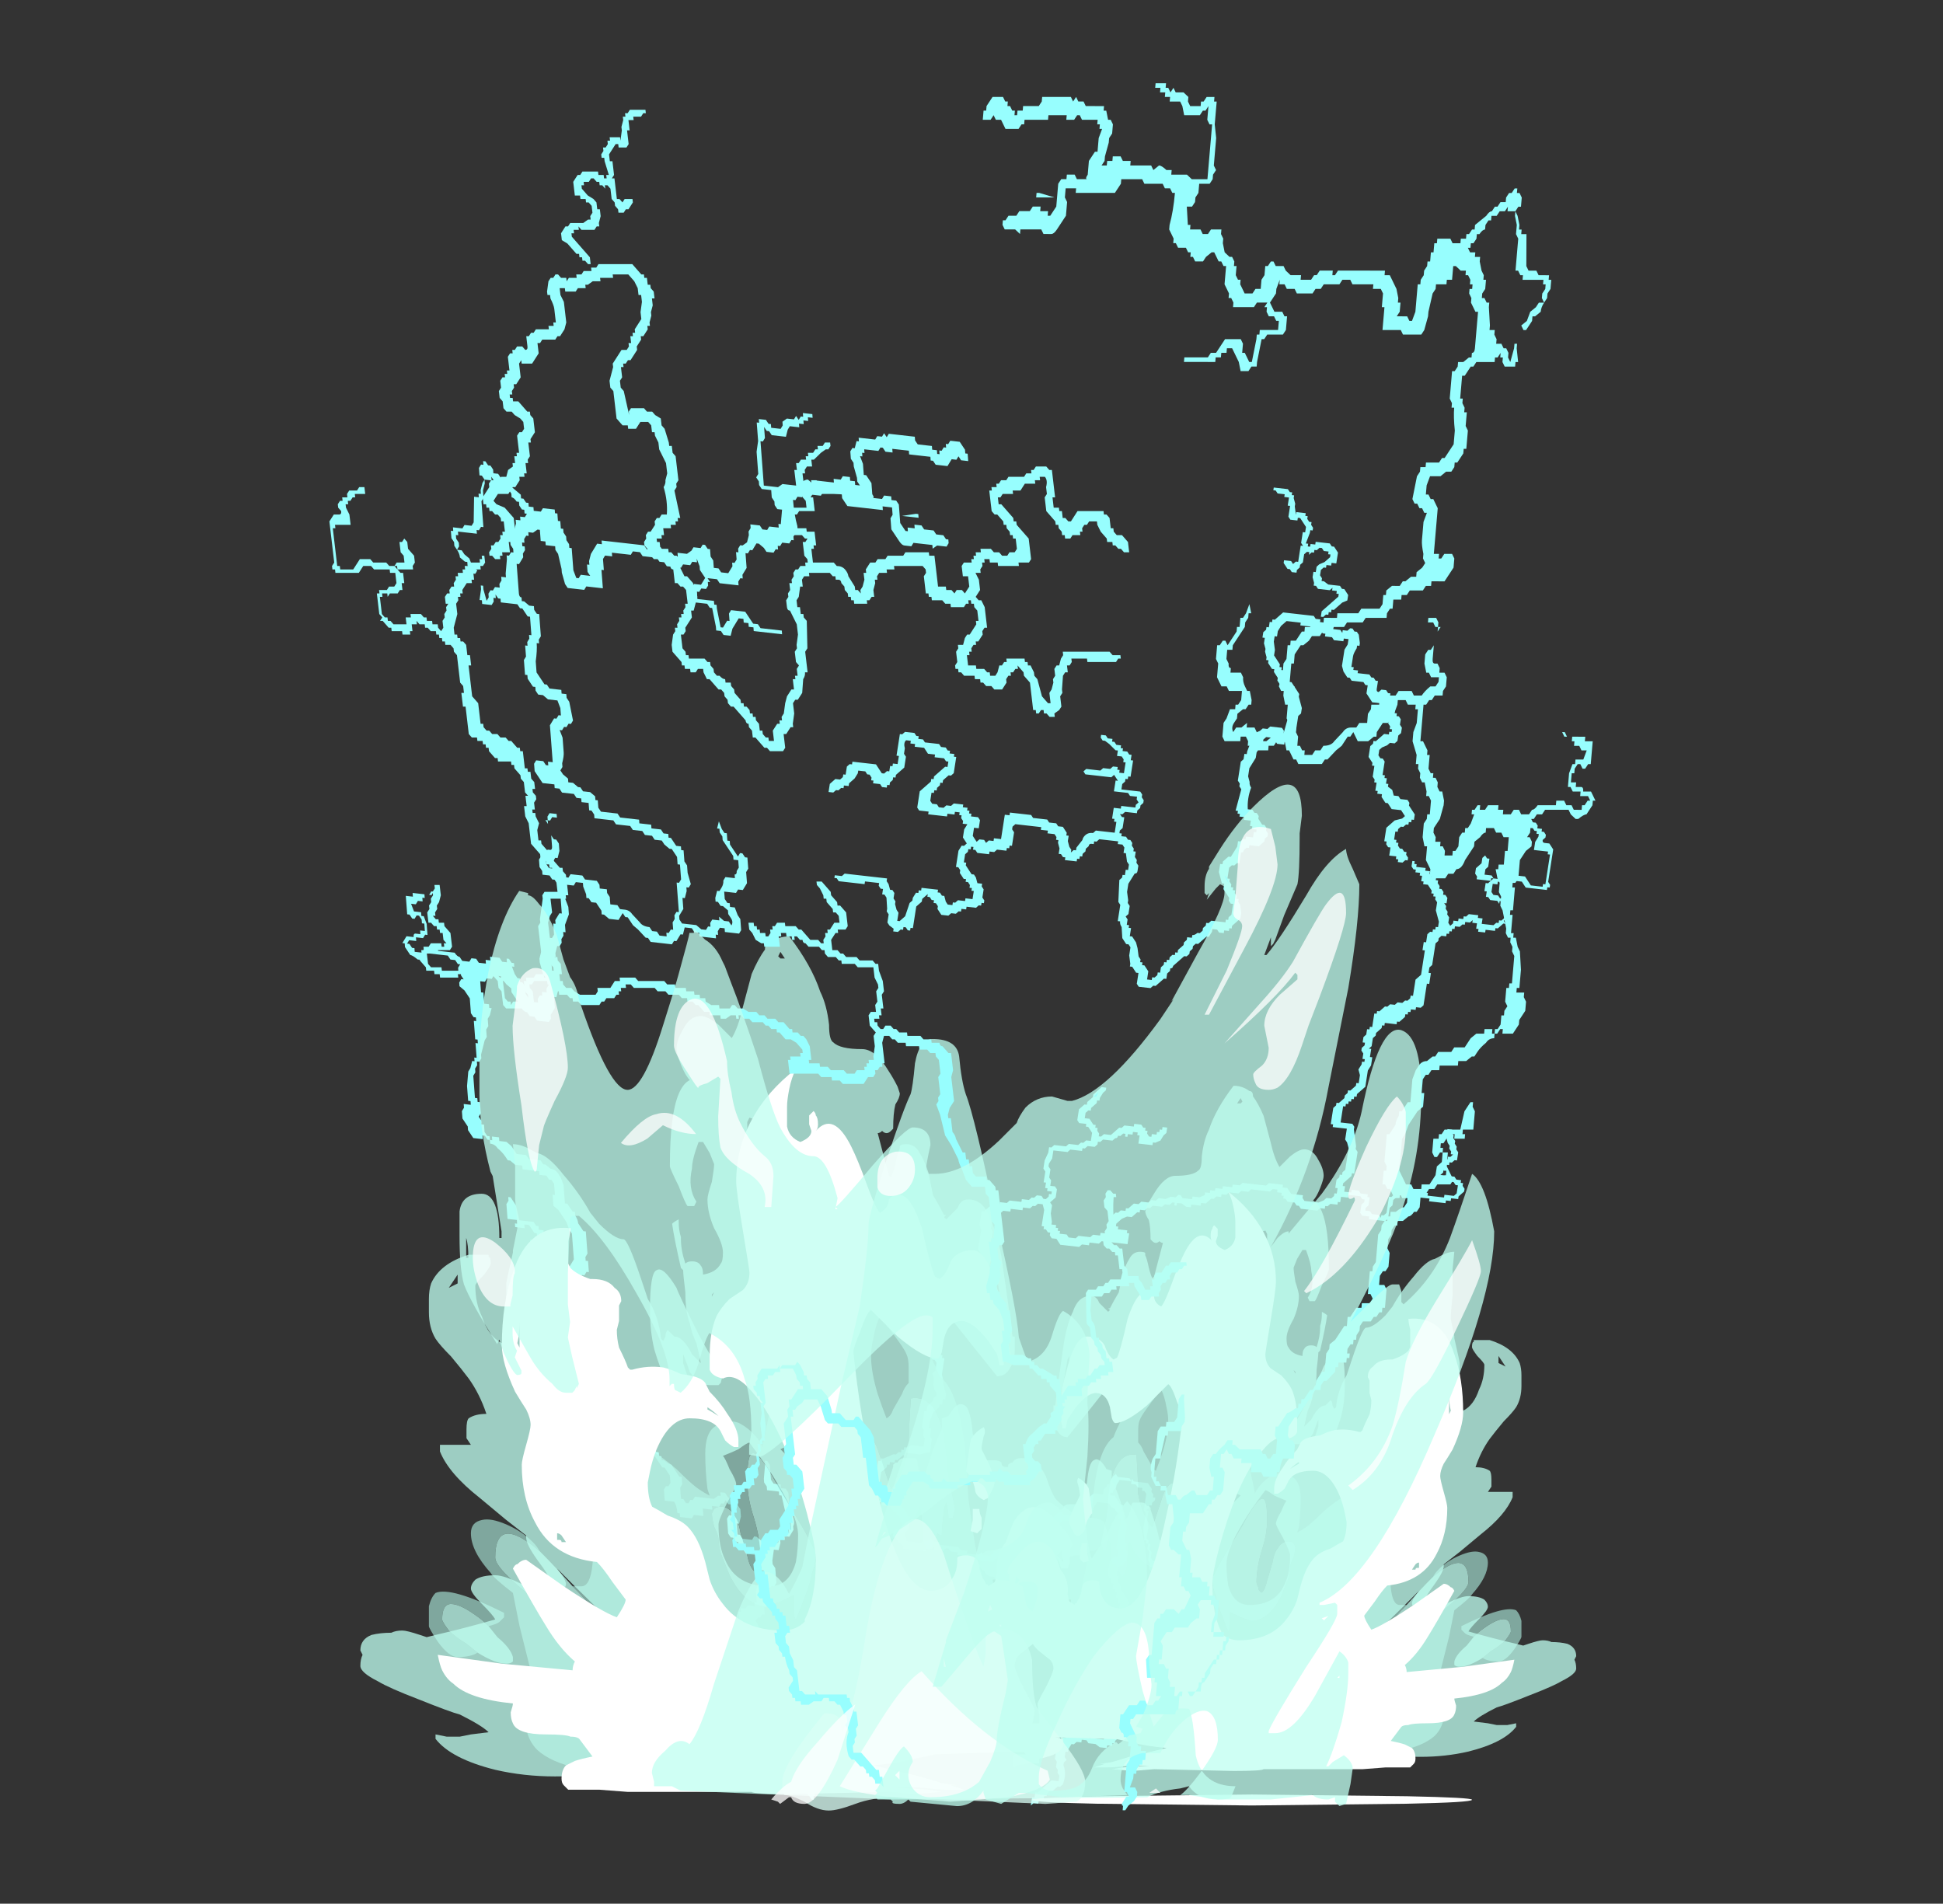 <?xml version="1.0" encoding="UTF-8" standalone="no"?>
<svg xmlns:ffdec="https://www.free-decompiler.com/flash" xmlns:xlink="http://www.w3.org/1999/xlink" ffdec:objectType="frame" height="301.4px" width="307.6px" xmlns="http://www.w3.org/2000/svg">
  <rect width="100%" height="100%" fill="#333333" stroke="none"/>
  <g transform="matrix(1.0, 0.0, 0.0, 1.0, 135.4, 281.4)">
    <use ffdec:characterId="434" height="15.35" transform="matrix(1.329, -8.562, -7.459, -0.846, 86.343, 11.094)" width="24.45" xlink:href="#shape0"/>
    <use ffdec:characterId="437" height="12.85" transform="matrix(-0.884, -11.706, 7.484, 0.848, -61.937, -2.734)" width="18.9" xlink:href="#shape1"/>
    <use ffdec:characterId="651" height="1.25" transform="matrix(3.537, 0.0, 0.0, 1.392, 27.958, 2.71)" width="19.7" xlink:href="#shape2"/>
    <use ffdec:characterId="635" height="19.4" transform="matrix(7.0, 0.0, 0.0, 7.0, -78.35, -133.15)" width="16.9" xlink:href="#shape3"/>
    <use ffdec:characterId="635" height="19.4" transform="matrix(-5.592, 0.0, 0.0, 5.592, 114.131, -109.5)" width="16.9" xlink:href="#shape3"/>
    <use ffdec:characterId="2324" height="17.45" transform="matrix(7.0, 0.0, 0.0, 7.0, -32.2, -116.9)" width="13.2" xlink:href="#shape4"/>
    <use ffdec:characterId="434" height="15.35" transform="matrix(-1.272, -10.861, 8.238, 0.0, -60.196, 1.535)" width="24.45" xlink:href="#shape0"/>
    <use ffdec:characterId="437" height="12.85" transform="matrix(1.238, -14.467, -8.266, -0.002, 103.5, 5.226)" width="18.9" xlink:href="#shape1"/>
    <use ffdec:characterId="2325" height="23.1" transform="matrix(7.0, 0.0, 0.0, 7.0, -62.65, -157.15)" width="23.4" xlink:href="#shape5"/>
  </g>
  <defs>
    <g id="shape0" transform="matrix(1.0, 0.0, 0.0, 1.0, 18.05, 19.8)">
      <path d="M0.5 -19.65 L0.5 -19.55 Q0.5 -19.5 0.55 -19.5 L0.6 -19.55 0.65 -19.55 0.7 -19.5 0.7 -19.45 0.75 -19.45 0.75 -19.35 0.8 -19.35 0.85 -19.3 0.85 -19.15 0.9 -19.1 0.9 -19.0 0.8 -19.0 0.8 -19.2 0.75 -19.2 0.75 -19.25 0.7 -19.3 0.7 -19.35 0.65 -19.35 0.65 -19.4 0.6 -19.4 0.5 -19.35 0.35 -19.35 0.35 -19.65 0.3 -19.65 0.3 -19.7 -0.25 -19.7 -0.25 -19.65 -0.3 -19.65 -0.3 -19.4 -0.15 -19.25 -0.15 -19.05 -0.2 -19.0 -0.2 -18.75 -0.25 -18.7 -0.25 -18.6 -0.35 -18.5 -0.35 -18.45 -0.5 -18.45 -0.5 -18.5 -0.6 -18.5 -0.6 -18.55 -0.65 -18.6 -0.65 -18.75 -0.7 -18.8 -0.65 -18.8 -0.65 -18.9 -0.7 -18.9 -0.7 -18.95 -0.95 -18.95 -1.0 -18.9 -1.0 -18.85 -1.05 -18.85 -1.05 -18.8 -1.1 -18.75 -1.1 -18.5 -1.0 -18.5 -1.0 -18.4 -0.95 -18.4 -0.95 -18.2 -1.0 -18.15 -1.0 -18.1 -1.05 -18.1 -1.05 -18.0 -1.1 -18.0 -1.1 -17.9 -1.15 -17.9 -1.2 -17.85 -1.15 -17.8 -1.05 -17.8 -1.0 -17.75 -0.95 -17.75 -0.9 -17.7 -0.85 -17.7 -0.8 -17.65 -0.8 -17.7 -0.7 -17.7 -0.65 -17.65 -0.65 -17.6 -0.6 -17.6 -0.55 -17.55 -0.55 -17.5 -0.5 -17.5 -0.45 -17.45 -0.4 -17.45 -0.4 -17.4 -0.35 -17.4 -0.35 -17.3 -0.3 -17.3 -0.3 -17.25 -0.25 -17.25 -0.25 -17.15 -0.2 -17.15 -0.2 -16.95 -0.15 -16.95 -0.15 -16.9 -0.1 -16.9 -0.1 -16.85 -0.2 -16.85 -0.25 -16.9 -0.25 -16.95 -0.3 -16.95 -0.3 -17.05 -0.35 -17.05 -0.35 -17.1 -0.45 -17.1 -0.45 -17.15 -0.5 -17.15 -0.5 -17.25 -0.6 -17.35 -0.65 -17.35 -0.65 -17.4 -0.7 -17.4 -0.7 -17.45 -0.75 -17.45 -0.8 -17.5 -0.95 -17.5 -1.15 -17.6 -1.25 -17.6 -1.25 -17.55 -1.3 -17.55 -1.3 -17.5 -1.35 -17.5 -1.35 -17.45 -1.4 -17.4 -1.55 -17.4 -1.55 -17.35 -1.7 -17.35 -1.7 -17.4 -2.15 -17.4 -2.25 -17.3 -2.55 -17.3 -2.55 -17.25 -2.6 -17.25 -2.65 -17.2 -2.65 -17.15 -2.7 -17.1 -2.7 -17.0 -2.75 -16.95 -2.75 -16.85 -2.8 -16.8 -2.8 -16.75 -2.9 -16.65 -2.9 -16.6 -2.95 -16.6 -2.95 -16.55 -3.2 -16.55 -3.2 -16.5 -3.25 -16.5 -3.25 -16.45 -3.35 -16.45 -3.4 -16.4 -3.5 -16.4 -3.5 -16.45 -3.55 -16.45 -3.6 -16.4 -3.65 -16.4 -3.7 -16.45 -3.8 -16.45 -3.8 -16.5 -3.85 -16.5 -3.85 -16.45 -3.9 -16.45 -4.0 -16.4 -4.1 -16.45 -4.25 -16.45 -4.25 -16.4 -4.3 -16.4 -4.4 -16.3 -4.4 -16.25 -4.45 -16.25 -4.5 -16.2 -4.55 -16.2 -4.65 -16.1 -4.65 -16.05 -4.7 -16.05 -4.75 -16.0 -5.05 -16.0 -5.05 -16.05 -5.1 -16.05 -5.1 -16.35 -5.3 -16.35 -5.35 -16.4 -5.45 -16.45 -5.85 -16.45 -5.9 -16.4 -5.95 -16.4 -5.95 -16.35 -6.0 -16.35 -6.05 -16.3 -6.2 -16.3 -6.2 -16.35 -6.3 -16.35 -6.3 -16.3 -6.35 -16.3 -6.4 -16.25 -6.4 -16.15 -6.45 -16.1 -6.5 -16.0 -6.5 -15.7 -6.45 -15.65 -6.4 -15.65 -6.4 -15.4 -6.3 -15.3 -6.3 -15.2 -6.25 -15.2 -6.25 -14.9 -6.3 -14.85 -6.3 -14.35 -6.35 -14.3 -6.35 -14.15 -6.4 -14.15 -6.4 -13.95 -6.45 -13.95 -6.45 -13.8 -6.5 -13.8 -6.5 -13.7 -6.55 -13.7 -6.55 -13.6 -6.6 -13.6 -6.65 -13.5 -6.65 -13.35 -6.7 -13.35 -6.7 -13.15 -6.65 -13.1 -6.65 -13.05 -6.7 -13.0 -6.7 -12.9 -6.75 -12.8 -6.75 -12.65 -6.8 -12.6 -6.8 -12.5 -6.85 -12.45 -6.85 -12.3 -6.9 -12.25 -6.9 -12.15 -7.0 -12.05 -7.0 -12.0 -7.05 -12.0 -7.05 -11.9 -7.1 -11.85 -7.1 -11.8 -7.15 -11.75 -7.25 -11.7 -7.45 -11.7 -7.45 -11.75 -7.5 -11.75 -7.5 -11.55 -7.55 -11.55 -7.55 -11.4 -7.6 -11.35 -7.6 -11.1 -7.65 -11.05 -7.65 -10.9 -7.6 -10.85 -7.6 -10.7 -7.55 -10.7 -7.55 -10.65 -7.5 -10.65 -7.5 -10.6 -7.45 -10.6 -7.45 -10.5 -7.4 -10.5 -7.25 -10.45 -7.1 -10.45 -7.05 -10.4 -6.95 -10.5 -6.8 -10.5 -6.75 -10.45 -6.75 -10.35 -6.65 -10.35 -6.6 -10.3 -6.45 -10.3 -6.4 -10.25 -6.35 -10.25 -6.25 -10.3 -6.1 -10.3 -6.1 -10.6 -6.05 -10.65 -6.05 -10.9 -6.0 -10.9 -6.0 -10.95 -5.95 -11.0 -5.95 -11.15 -5.9 -11.2 -5.85 -11.2 -5.85 -11.25 -5.8 -11.3 -5.8 -11.5 -5.75 -11.55 Q-5.75 -11.6 -5.7 -11.6 L-5.7 -11.65 -5.65 -11.7 -5.65 -11.75 -5.7 -11.75 -5.7 -11.8 -5.65 -11.8 -5.65 -11.9 -5.6 -11.9 -5.6 -12.0 -5.65 -12.0 -5.65 -12.05 -5.8 -12.05 -5.8 -12.35 -5.75 -12.35 -5.75 -12.4 -5.7 -12.5 -5.6 -12.55 -5.55 -12.6 -5.45 -12.6 -5.45 -12.5 -5.5 -12.5 -5.5 -12.45 -5.55 -12.45 -5.55 -12.4 -5.6 -12.4 -5.6 -12.3 -5.65 -12.3 -5.65 -12.25 -5.6 -12.2 -5.55 -12.2 -5.55 -12.15 -5.5 -12.15 -5.5 -12.1 -5.45 -12.05 -5.45 -11.9 -5.5 -11.9 -5.5 -11.7 -5.55 -11.65 -5.55 -11.6 -5.7 -11.45 -5.7 -11.3 -5.75 -11.25 -5.75 -11.2 -5.7 -11.2 -5.65 -11.15 -5.6 -11.15 -5.6 -11.1 -5.55 -11.1 -5.55 -11.05 -5.45 -10.95 -5.45 -10.85 -5.35 -10.85 -5.3 -10.9 -5.3 -10.95 -5.25 -10.95 -5.15 -11.05 -5.1 -11.05 -5.1 -11.1 -5.05 -11.1 -4.95 -11.15 -4.9 -11.2 -4.85 -11.2 -4.85 -11.1 -5.0 -10.95 -5.05 -10.95 -5.15 -10.85 -5.2 -10.85 -5.2 -10.8 -5.3 -10.7 -5.5 -10.7 -5.55 -10.75 -5.55 -10.9 -5.6 -10.9 -5.6 -10.95 -5.7 -11.05 -5.85 -11.05 -5.85 -10.95 -5.9 -10.9 -5.9 -10.85 -5.95 -10.8 -5.95 -10.6 -6.0 -10.55 -6.0 -10.3 -6.05 -10.25 -6.05 -10.2 -6.15 -10.2 -6.3 -10.15 -6.45 -10.15 -6.5 -10.2 -6.7 -10.2 -6.7 -10.25 -6.8 -10.25 -6.8 -10.3 -6.85 -10.3 -6.85 -10.4 -6.9 -10.4 -6.9 -10.35 -6.95 -10.35 -7.0 -10.3 -7.0 -10.25 -6.95 -10.2 -6.95 -10.1 -7.0 -10.05 -7.0 -10.0 -7.05 -9.95 -7.05 -9.8 -7.1 -9.8 -7.1 -9.55 -7.15 -9.5 -7.15 -9.35 -7.2 -9.35 -7.2 -9.2 Q-7.25 -9.2 -7.25 -9.15 L-7.35 -9.05 -7.35 -9.0 -7.6 -9.0 -7.7 -9.05 -8.05 -9.05 -8.15 -9.15 -8.25 -9.2 -8.3 -9.2 -8.3 -9.15 -8.5 -9.15 Q-8.55 -9.1 -8.6 -9.1 L-8.8 -9.0 -8.8 -8.95 -8.9 -8.95 -8.9 -8.9 -9.0 -8.9 -9.0 -8.85 -9.1 -8.85 -9.15 -8.8 -9.15 -8.6 -9.2 -8.6 -9.2 -8.55 -9.3 -8.45 -9.35 -8.45 -9.35 -8.4 -10.1 -8.4 -10.15 -8.45 -10.15 -8.5 -10.2 -8.55 -10.35 -8.55 -10.4 -8.5 -10.5 -8.55 Q-10.55 -8.55 -10.6 -8.55 L-10.7 -8.6 -10.75 -8.65 -10.8 -8.65 -10.85 -8.6 -10.9 -8.6 -11.0 -8.5 -11.1 -8.5 -11.1 -8.45 -11.4 -8.45 -11.45 -8.5 -11.55 -8.5 -11.6 -8.55 -11.75 -8.55 -11.75 -8.3 -11.8 -8.2 -11.8 -8.15 -11.85 -8.15 -11.85 -8.1 -11.9 -8.1 -11.9 -8.05 -11.95 -8.0 -11.95 -7.95 -12.05 -7.75 -12.05 -7.7 -12.1 -7.7 -12.1 -7.65 -12.35 -7.65 -12.2 -7.5 -12.2 -7.4 -12.2 -7.35 -12.15 -7.35 -12.15 -7.3 -12.1 -7.3 -12.1 -7.15 -12.05 -7.1 -12.05 -7.05 -11.95 -6.95 -11.95 -6.9 -11.9 -6.85 -11.9 -6.75 -11.85 -6.75 -11.8 -6.8 -11.75 -6.8 -11.7 -6.85 -11.65 -6.85 -11.6 -6.9 -11.55 -6.9 -11.5 -6.95 -11.35 -6.95 -11.3 -7.0 -11.25 -7.0 -10.85 -6.95 -10.8 -6.9 -10.8 -6.75 -10.75 -6.7 -10.75 -6.6 -10.7 -6.55 -10.7 -6.5 -10.65 -6.45 -10.65 -6.25 -10.55 -6.2 -10.5 -6.2 -10.5 -6.25 -10.3 -6.25 -10.3 -6.3 -10.25 -6.3 -10.25 -6.35 -10.2 -6.4 -10.2 -6.45 -10.15 -6.5 -10.0 -6.5 -10.0 -6.45 -9.95 -6.45 -9.9 -6.4 -9.85 -6.4 -9.8 -6.35 -9.65 -6.35 -9.6 -6.4 -9.5 -6.4 -9.45 -6.35 -9.4 -6.35 -9.35 -6.3 -9.35 -6.25 -9.4 -6.2 -9.4 -6.15 -9.45 -6.15 -9.45 -6.2 Q-9.65 -6.25 -9.85 -6.25 L-10.05 -6.35 -10.1 -6.35 -10.15 -6.3 -10.15 -6.25 -10.2 -6.2 -10.2 -6.15 -10.45 -6.15 -10.5 -6.1 -10.6 -6.1 -10.6 -5.9 -10.65 -5.9 -10.7 -5.85 -10.8 -5.8 -10.8 -5.7 -10.75 -5.7 -10.75 -5.65 -10.65 -5.65 -10.65 -5.6 -10.6 -5.6 -10.55 -5.55 -10.55 -5.45 -10.45 -5.35 -10.45 -5.3 -10.4 -5.25 -10.4 -4.95 -10.45 -4.95 -10.45 -5.0 -10.5 -5.05 -10.5 -5.1 -10.55 -5.15 -10.55 -5.25 -10.6 -5.3 -10.65 -5.3 -10.65 -5.35 -10.7 -5.4 -10.7 -5.45 -10.75 -5.5 -10.8 -5.5 -10.85 -5.55 -10.9 -5.55 -10.9 -5.7 -10.95 -5.75 -10.95 -5.9 -10.9 -5.9 -10.75 -6.0 -10.7 -6.0 -10.7 -6.1 -10.75 -6.1 -10.75 -6.35 -10.8 -6.35 -10.8 -6.45 -10.85 -6.5 -10.85 -6.6 -10.9 -6.65 -10.9 -6.85 -11.1 -6.9 -11.25 -6.9 Q-11.3 -6.85 -11.35 -6.85 L-11.5 -6.85 -11.5 -6.8 -11.55 -6.8 -11.6 -6.75 -11.65 -6.75 -11.7 -6.7 -11.8 -6.7 -11.8 -6.65 -11.85 -6.65 -11.85 -6.6 -12.0 -6.6 -12.0 -6.7 -12.05 -6.7 -12.05 -6.85 -12.1 -6.85 -12.1 -6.95 -12.15 -6.95 -12.15 -7.05 -12.2 -7.1 -12.2 -7.2 -12.25 -7.25 -12.35 -7.25 -12.35 -7.55 -12.4 -7.55 -12.4 -7.6 -12.45 -7.6 -12.45 -7.65 -12.5 -7.65 -12.5 -7.6 -12.55 -7.65 -12.6 -7.65 -12.65 -7.7 -12.7 -7.7 -12.8 -7.8 -12.85 -7.8 -12.85 -7.85 -12.9 -7.85 -12.9 -8.05 -13.0 -8.15 -13.0 -8.2 -13.05 -8.2 -13.05 -8.25 -13.1 -8.3 -13.15 -8.3 -13.2 -8.35 -13.25 -8.35 -13.3 -8.3 -13.3 -8.25 -13.35 -8.2 -13.45 -8.2 -13.45 -8.25 -13.55 -8.35 -13.6 -8.45 -13.65 -8.45 -13.65 -8.95 -13.6 -8.95 -13.6 -9.05 -13.55 -9.1 -13.6 -9.1 -13.6 -9.3 -13.55 -9.35 -13.55 -9.4 -13.6 -9.45 -13.6 -9.6 -13.65 -9.6 -13.65 -9.85 -13.7 -9.85 -13.7 -10.35 Q-13.7 -10.4 -13.65 -10.4 L-13.6 -10.5 -13.6 -10.7 -13.75 -10.85 -13.8 -10.85 -13.8 -10.9 -13.85 -10.9 Q-13.85 -10.95 -13.9 -10.95 L-13.95 -11.0 -13.95 -11.25 -13.9 -11.3 -13.9 -11.35 -13.85 -11.35 -13.8 -11.4 -13.8 -11.45 -13.7 -11.5 -13.65 -11.55 -13.25 -11.55 -13.25 -11.6 -12.95 -11.6 -12.9 -11.65 -12.85 -11.65 -12.8 -11.7 -12.8 -11.95 -12.75 -12.0 -12.75 -12.2 -12.7 -12.25 -12.5 -12.3 -12.4 -12.35 -12.4 -12.6 -12.45 -12.65 -12.5 -12.75 -12.55 -12.8 -12.55 -12.85 -12.65 -12.85 -12.65 -12.9 -13.2 -12.9 -13.25 -12.95 -13.35 -12.95 -13.35 -12.9 -13.45 -12.8 -13.7 -12.8 -13.8 -12.9 -13.85 -12.9 -13.85 -12.95 -13.95 -12.95 -13.95 -13.0 -14.0 -13.0 -14.0 -13.05 -14.1 -13.05 -14.1 -13.1 -14.2 -13.1 -14.2 -13.15 -14.3 -13.15 -14.3 -13.2 -14.35 -13.2 -14.4 -13.25 -14.4 -13.3 -14.45 -13.3 -14.45 -13.4 -14.55 -13.5 -14.55 -13.6 -14.6 -13.6 -14.6 -13.65 -14.65 -13.65 -14.65 -13.7 -14.7 -13.7 -14.8 -13.8 -14.9 -13.8 -14.9 -13.75 -14.95 -13.75 -14.95 -13.7 -15.3 -13.7 -15.3 -13.65 -15.35 -13.65 -15.4 -13.6 -15.45 -13.6 -15.45 -13.55 -15.5 -13.55 -15.5 -13.5 -15.55 -13.5 -15.55 -13.45 -15.7 -13.45 -15.7 -13.4 -15.8 -13.4 -15.8 -13.45 -15.85 -13.5 -15.95 -13.5 -16.0 -13.45 -16.1 -13.45 -16.2 -13.4 -16.3 -13.4 -16.35 -13.35 -16.65 -13.35 -16.65 -13.3 -16.7 -13.25 -16.7 -13.05 -16.65 -13.05 -16.7 -13.0 -16.7 -12.45 -16.75 -12.45 -16.75 -12.4 -16.8 -12.4 -16.9 -12.35 -16.95 -12.35 -16.95 -12.3 -17.15 -12.3 -17.2 -12.35 -17.3 -12.35 -17.35 -12.4 -17.4 -12.4 -17.45 -12.45 -17.55 -12.45 -17.55 -12.3 -17.8 -12.05 -17.8 -12.0 -17.9 -12.0 -17.9 -11.95 -18.05 -11.95 -18.0 -12.0 -18.0 -12.1 -17.95 -12.1 -17.9 -12.15 -17.9 -12.2 -17.85 -12.2 -17.85 -12.25 -17.8 -12.25 -17.75 -12.3 -17.75 -12.35 -17.65 -12.45 -17.65 -12.5 -17.6 -12.55 Q-17.4 -12.6 -17.25 -12.5 L-17.2 -12.5 -17.15 -12.55 -17.1 -12.5 -17.0 -12.5 -17.0 -12.55 -16.95 -12.55 -16.85 -12.6 -16.85 -12.65 -16.8 -12.7 -16.8 -12.8 -16.75 -12.8 -16.75 -12.9 -16.8 -12.95 -16.8 -13.1 -16.85 -13.2 -16.85 -13.35 -16.8 -13.35 -16.8 -13.45 -16.75 -13.45 -16.75 -13.5 -16.7 -13.5 -16.65 -13.55 -16.6 -13.55 -16.5 -13.45 -16.45 -13.45 -16.4 -13.5 -16.35 -13.5 Q-16.25 -13.55 -16.15 -13.55 L-16.15 -13.6 -16.1 -13.6 -16.05 -13.65 -16.0 -13.65 -15.95 -13.7 -15.8 -13.7 -15.8 -13.65 -15.75 -13.65 -15.75 -13.6 -15.65 -13.6 -15.6 -13.65 -15.55 -13.65 -15.55 -13.7 -15.5 -13.7 -15.35 -13.85 -15.3 -13.85 -15.3 -13.9 -15.25 -13.95 -15.2 -13.9 -15.1 -13.9 -15.05 -13.95 -14.8 -13.95 -14.75 -13.9 -14.65 -13.9 -14.65 -14.05 -14.6 -14.1 -14.6 -14.2 -14.55 -14.25 -14.55 -14.3 -14.45 -14.3 -14.4 -14.25 -14.35 -14.25 -14.3 -14.3 -14.3 -14.25 -14.2 -14.25 -14.15 -14.3 -14.1 -14.25 -13.8 -14.25 -13.75 -14.2 -13.75 -14.15 -13.65 -14.15 -13.65 -14.0 -13.6 -13.95 -13.6 -13.9 -13.45 -13.9 -13.4 -13.85 -13.4 -13.8 -13.35 -13.75 -13.35 -13.7 -13.3 -13.65 -13.2 -13.65 -13.15 -13.6 -13.05 -13.6 -13.05 -13.55 -13.0 -13.55 -12.95 -13.5 -12.75 -13.5 -12.6 -13.45 -12.45 -13.45 -12.45 -13.4 -12.4 -13.45 -12.35 -13.45 -12.35 -13.5 -12.3 -13.5 -12.25 -13.55 -12.2 -13.55 -12.2 -13.5 -12.15 -13.5 -12.1 -13.45 -12.05 -13.45 -11.95 -13.35 -11.95 -13.05 -11.9 -13.0 -11.95 -13.0 -11.9 -12.95 -11.9 -12.7 -11.85 -12.65 -11.9 -12.6 -12.0 -12.55 -12.05 -12.55 -12.05 -12.5 -12.1 -12.5 -12.15 -12.45 -12.25 -12.45 -12.25 -12.25 -12.35 -12.15 -12.55 -12.1 -12.6 -12.1 -12.6 -11.95 -12.7 -11.85 -12.7 -11.7 -12.65 -11.65 -12.65 -11.6 -12.75 -11.5 Q-12.8 -11.45 -12.85 -11.4 L-12.95 -11.35 -13.6 -11.35 -13.6 -11.3 -13.65 -11.3 -13.65 -11.25 Q-13.65 -11.2 -13.7 -11.2 L-13.75 -11.2 -13.75 -11.1 -13.7 -11.1 -13.7 -11.05 -13.65 -11.05 -13.5 -10.9 -13.5 -10.8 -13.45 -10.75 -13.45 -10.45 -13.5 -10.4 -13.5 -10.35 -13.55 -10.35 Q-13.55 -10.3 -13.6 -10.3 L-13.6 -10.15 -13.55 -10.1 -13.6 -10.05 -13.6 -9.8 -13.55 -9.8 -13.55 -9.65 -13.5 -9.6 -13.5 -9.2 -13.45 -9.2 -13.45 -9.05 -13.4 -9.0 -13.45 -8.95 -13.45 -8.85 -13.5 -8.8 -13.5 -8.5 -13.45 -8.5 -13.4 -8.45 -13.35 -8.45 -13.3 -8.5 -13.05 -8.5 -13.05 -8.45 Q-12.95 -8.4 -12.9 -8.3 L-12.8 -8.15 -12.75 -8.05 -12.75 -8.0 -12.65 -7.9 -12.6 -7.9 -12.55 -7.8 -12.5 -7.8 -12.5 -7.75 -12.3 -7.75 -12.2 -7.85 -12.15 -7.85 -12.15 -7.9 -12.1 -7.9 -12.1 -8.0 -12.05 -8.0 -12.05 -8.05 -11.95 -8.15 -11.95 -8.2 -11.9 -8.2 -11.9 -8.5 -11.85 -8.65 -11.85 -8.7 -11.6 -8.7 -11.55 -8.65 -11.4 -8.65 -11.4 -8.6 -11.25 -8.6 -11.1 -8.65 -11.0 -8.75 -10.95 -8.75 -10.95 -8.8 -10.85 -8.8 -10.85 -8.85 -10.75 -8.85 Q-10.65 -8.8 -10.55 -8.75 -10.5 -8.75 -10.4 -8.7 L-10.1 -8.7 -10.1 -8.65 -10.05 -8.65 -10.05 -8.6 -9.85 -8.55 -9.8 -8.6 -9.45 -8.6 -9.4 -8.65 -9.3 -8.65 -9.3 -8.9 -9.2 -9.0 -9.05 -9.05 Q-8.95 -9.1 -8.9 -9.1 -8.8 -9.15 -8.7 -9.2 L-8.55 -9.3 -8.25 -9.35 -8.1 -9.4 -8.05 -9.35 -8.0 -9.35 -7.95 -9.3 -7.7 -9.3 -7.65 -9.25 -7.45 -9.25 -7.4 -9.3 -7.35 -9.3 -7.35 -9.4 -7.3 -9.45 -7.3 -9.6 -7.25 -9.6 -7.25 -9.85 -7.2 -9.85 -7.2 -10.0 -7.15 -10.05 -7.15 -10.1 -7.1 -10.15 -7.1 -10.25 -7.2 -10.3 -7.5 -10.3 -7.5 -10.35 -7.55 -10.35 -7.55 -10.4 -7.6 -10.45 -7.6 -10.5 -7.65 -10.5 -7.7 -10.55 -7.7 -10.65 -7.8 -10.75 -7.8 -11.15 -7.75 -11.2 -7.75 -11.35 -7.7 -11.35 -7.7 -11.55 -7.65 -11.6 -7.65 -12.15 -7.45 -12.15 -7.45 -12.1 -7.4 -12.1 -7.4 -11.9 -7.35 -11.9 -7.35 -11.85 -7.3 -11.85 -7.2 -11.95 -7.15 -12.05 -7.15 -12.15 -7.05 -12.25 -7.05 -12.3 -7.0 -12.3 -7.0 -12.4 -6.95 -12.45 -6.95 -12.5 -6.9 -12.55 -6.9 -12.75 -6.85 -12.8 -6.85 -12.9 -6.8 -12.95 -6.8 -13.0 -6.85 -13.0 -6.85 -13.05 -6.8 -13.05 -6.8 -13.15 -6.85 -13.25 -6.85 -13.35 -6.8 -13.35 -6.8 -13.55 -6.75 -13.55 -6.75 -13.65 -6.65 -13.75 -6.65 -13.8 -6.6 -13.85 -6.6 -13.95 -6.55 -13.95 -6.55 -14.05 -6.5 -14.1 -6.5 -14.3 -6.45 -14.35 -6.45 -14.5 -6.4 -14.55 -6.4 -14.95 -6.35 -15.0 -6.35 -15.1 -6.4 -15.1 -6.4 -15.2 -6.45 -15.2 -6.45 -15.25 -6.5 -15.25 -6.5 -15.3 -6.55 -15.35 -6.55 -15.5 -6.6 -15.55 -6.6 -15.6 -6.65 -15.65 -6.65 -16.0 -6.6 -16.05 -6.6 -16.15 -6.55 -16.15 -6.55 -16.2 -6.5 -16.25 -6.5 -16.4 -6.45 -16.4 -6.45 -16.45 -6.35 -16.45 -6.35 -16.6 -6.3 -16.6 -6.3 -16.85 -6.35 -16.9 -6.35 -16.95 -6.4 -16.95 -6.45 -16.9 -6.6 -16.9 -6.65 -16.95 -6.65 -17.1 -6.7 -17.1 -6.7 -17.45 -6.65 -17.5 -6.45 -17.5 -6.4 -17.55 -6.3 -17.55 -6.2 -17.65 -6.2 -17.7 -6.15 -17.75 -6.15 -17.9 -6.2 -17.95 -6.2 -18.3 -6.25 -18.3 -6.25 -18.65 -6.2 -18.65 -6.2 -18.75 -6.15 -18.75 -6.15 -18.9 -6.1 -18.9 -6.0 -19.0 -5.95 -19.0 -5.9 -18.95 -5.85 -18.95 -5.85 -18.9 -5.8 -18.9 -5.8 -18.8 -5.75 -18.75 -5.75 -18.55 -5.8 -18.55 -5.8 -18.5 -5.75 -18.5 -5.75 -18.45 -5.7 -18.5 -5.6 -18.5 -5.6 -18.55 -5.55 -18.55 -5.55 -18.6 -5.5 -18.6 -5.5 -18.65 -5.45 -18.7 -5.45 -18.75 -5.3 -18.75 -5.25 -18.7 -5.2 -18.7 -5.15 -18.65 -5.1 -18.65 -5.05 -18.6 -5.0 -18.6 -4.95 -18.55 -4.9 -18.55 -4.9 -18.45 -5.05 -18.45 -5.15 -18.5 -5.2 -18.55 -5.25 -18.55 -5.3 -18.6 -5.35 -18.6 -5.35 -18.65 -5.4 -18.6 -5.4 -18.55 -5.45 -18.55 -5.45 -18.45 -5.5 -18.45 -5.6 -18.35 -5.8 -18.35 -5.85 -18.4 -5.85 -18.75 -5.9 -18.8 -5.9 -18.85 -6.05 -18.85 -6.1 -18.8 -6.1 -18.6 -6.15 -18.6 -6.15 -18.25 -6.1 -18.25 -6.1 -18.0 -6.15 -18.0 -6.1 -17.95 -6.1 -17.65 -6.15 -17.65 -6.15 -17.6 -6.25 -17.5 -6.25 -17.45 -6.55 -17.45 -6.6 -17.4 -6.6 -17.35 -6.65 -17.35 -6.6 -17.3 -6.6 -17.15 -6.55 -17.1 -6.55 -17.0 -6.5 -17.0 -6.45 -17.05 -6.3 -17.05 -6.3 -17.0 -6.25 -17.0 -6.25 -16.85 -6.2 -16.8 -6.2 -16.65 -6.25 -16.65 -6.25 -16.5 -6.15 -16.5 -6.15 -16.45 -6.1 -16.45 -5.95 -16.6 -5.9 -16.6 -5.9 -16.65 -5.5 -16.65 -5.45 -16.6 -5.4 -16.6 -5.1 -16.5 -5.05 -16.5 -5.0 -16.45 -5.0 -16.2 -4.7 -16.2 -4.7 -16.25 -4.65 -16.25 -4.65 -16.3 -4.6 -16.3 -4.6 -16.35 -4.55 -16.35 -4.55 -16.4 -4.5 -16.4 -4.5 -16.45 -4.45 -16.45 -4.3 -16.6 -4.0 -16.6 -3.9 -16.65 -3.75 -16.65 -3.75 -16.6 -3.6 -16.6 -3.6 -16.55 -3.55 -16.6 -3.4 -16.6 -3.35 -16.65 -3.3 -16.65 -3.2 -16.75 -3.15 -16.75 -3.15 -16.8 -3.1 -16.8 -3.1 -17.05 -3.05 -17.05 -3.05 -17.1 -2.95 -17.2 -2.9 -17.2 -2.9 -17.25 -2.85 -17.25 -2.85 -17.3 -2.8 -17.3 -2.8 -17.4 -2.75 -17.4 -2.75 -17.5 -2.7 -17.55 -2.3 -17.55 -2.3 -17.6 -2.1 -17.6 -2.1 -17.55 -2.0 -17.55 -1.95 -17.6 -1.55 -17.6 -1.5 -17.65 -1.45 -17.65 -1.4 -17.7 -1.4 -17.8 -1.35 -17.8 -1.35 -17.85 -1.3 -17.85 -1.3 -17.9 -1.25 -17.9 -1.25 -17.95 -1.2 -17.95 -1.2 -18.05 -1.15 -18.1 -1.15 -18.15 -1.1 -18.15 -1.1 -18.25 -1.05 -18.3 -1.1 -18.3 -1.1 -18.4 -1.2 -18.4 -1.2 -18.45 -1.25 -18.45 -1.25 -18.6 -1.2 -18.6 -1.2 -18.8 -1.15 -18.8 -1.15 -18.85 -1.05 -18.95 -1.05 -19.0 -1.0 -18.95 -0.95 -19.0 -0.65 -19.0 -0.65 -18.95 -0.6 -18.95 -0.6 -18.8 -0.55 -18.75 -0.55 -18.65 -0.5 -18.6 -0.35 -18.6 -0.35 -18.7 -0.3 -18.7 -0.3 -19.0 -0.25 -19.05 -0.25 -19.2 -0.35 -19.3 -0.35 -19.75 -0.3 -19.75 -0.3 -19.8 -0.25 -19.8 -0.2 -19.75 0.4 -19.75 0.5 -19.65 M0.1 -18.4 L0.15 -18.35 0.1 -18.3 0.0 -18.3 -0.1 -18.2 -0.2 -18.2 -0.25 -18.25 -0.3 -18.25 -0.3 -18.55 -0.25 -18.55 -0.25 -18.6 -0.2 -18.55 -0.2 -18.4 -0.1 -18.4 -0.05 -18.45 0.1 -18.45 0.1 -18.4 M0.1 -16.55 L0.15 -16.5 0.2 -16.5 0.2 -16.45 0.25 -16.45 0.25 -16.4 0.4 -16.4 0.4 -16.45 0.45 -16.45 0.5 -16.5 0.5 -16.55 0.55 -16.6 0.55 -16.65 0.6 -16.65 0.6 -16.7 0.65 -16.7 0.65 -16.75 0.75 -16.75 0.9 -16.6 0.95 -16.6 1.0 -16.55 1.0 -16.4 1.05 -16.35 1.05 -16.25 1.15 -16.2 1.2 -16.1 1.25 -16.1 1.25 -16.05 1.35 -16.05 1.35 -16.0 1.4 -16.0 1.4 -15.95 1.65 -15.95 1.7 -15.9 1.7 -15.85 1.75 -15.8 1.85 -15.8 1.9 -15.85 1.95 -15.95 2.0 -16.0 2.0 -16.1 2.05 -16.15 2.15 -16.15 2.2 -16.2 2.3 -16.2 2.35 -16.15 2.45 -16.15 2.5 -16.1 2.5 -16.05 2.55 -16.05 2.55 -16.0 2.6 -16.0 2.6 -15.95 2.8 -15.95 2.85 -15.9 2.85 -15.85 2.9 -15.85 2.9 -15.8 2.95 -15.75 2.95 -15.65 2.9 -15.6 Q2.9 -15.55 2.95 -15.55 L3.1 -15.55 3.1 -15.5 3.15 -15.45 3.15 -15.4 3.2 -15.35 3.2 -15.1 3.25 -15.1 3.25 -15.0 3.3 -15.0 3.3 -14.95 3.5 -14.95 Q3.55 -14.95 3.65 -15.0 L3.7 -15.0 3.7 -15.05 3.75 -15.05 3.9 -15.0 3.95 -14.95 3.95 -14.9 4.0 -14.85 4.0 -14.8 3.95 -14.75 3.95 -14.65 3.9 -14.65 3.95 -14.6 3.95 -14.45 4.0 -14.45 4.0 -14.35 4.05 -14.3 4.05 -14.15 4.1 -14.15 4.1 -14.05 4.15 -14.0 4.15 -13.5 Q4.15 -13.45 4.15 -13.35 L4.0 -13.2 4.0 -13.15 3.95 -13.15 3.95 -13.1 3.85 -13.1 3.85 -13.05 3.8 -13.05 3.75 -13.0 3.65 -13.0 3.65 -13.05 3.55 -13.05 3.45 -13.1 3.4 -13.1 3.3 -13.15 3.25 -13.15 3.25 -13.2 3.2 -13.2 3.1 -13.3 3.1 -13.35 3.05 -13.35 2.95 -13.45 2.9 -13.45 2.85 -13.5 Q2.8 -13.55 2.75 -13.6 L2.75 -13.65 2.7 -13.7 2.7 -13.75 2.65 -13.75 2.65 -13.8 2.5 -13.8 2.45 -13.85 2.35 -13.85 2.3 -13.8 1.95 -13.75 2.0 -13.75 2.05 -13.7 2.05 -13.45 2.0 -13.4 2.0 -13.3 1.95 -13.25 1.9 -13.15 1.8 -13.15 1.75 -13.1 1.55 -13.05 1.5 -13.05 1.5 -13.0 1.4 -13.0 1.35 -12.95 1.0 -12.95 0.95 -13.0 0.9 -13.0 0.85 -13.05 0.45 -13.0 0.45 -13.05 0.4 -13.05 0.4 -13.1 0.35 -13.1 0.35 -13.2 0.3 -13.2 0.3 -13.35 0.2 -13.35 0.2 -13.4 0.15 -13.4 0.15 -13.5 0.1 -13.5 0.1 -13.45 0.0 -13.45 0.0 -13.3 -0.05 -13.3 -0.05 -13.25 -0.1 -13.2 -0.1 -13.15 -0.2 -13.15 -0.4 -13.05 -0.4 -13.0 -0.5 -12.9 -0.55 -12.9 -0.55 -12.85 -0.7 -12.85 -0.9 -12.95 -0.9 -13.0 -1.0 -13.0 -1.15 -13.15 -1.2 -13.15 -1.25 -13.2 -1.25 -13.25 -1.45 -13.25 -1.5 -13.2 -1.55 -13.2 -1.55 -13.15 -1.6 -13.15 -1.6 -12.85 -1.65 -12.8 -1.65 -12.75 -1.7 -12.75 -1.75 -12.7 -1.8 -12.7 -1.85 -12.65 -1.85 -12.6 Q-1.9 -12.55 -1.9 -12.5 L-1.95 -12.5 -1.95 -12.4 -2.0 -12.4 -2.05 -12.35 -2.1 -12.35 -2.2 -12.25 -2.25 -12.25 -2.25 -12.2 -2.3 -12.2 -2.3 -12.15 -2.35 -12.1 -2.4 -12.1 -2.4 -12.05 -2.45 -12.05 -2.45 -12.0 -2.5 -12.0 -2.55 -11.95 -2.65 -11.95 -2.65 -11.9 -2.7 -11.9 -2.75 -11.85 -2.75 -11.8 -2.8 -11.8 -2.8 -11.7 -2.65 -11.7 -2.55 -11.6 -2.55 -11.55 -2.5 -11.55 -2.5 -11.5 -2.45 -11.5 -2.4 -11.45 -2.25 -11.4 -2.15 -11.35 -2.05 -11.25 -2.05 -11.2 -1.9 -11.2 -1.9 -11.15 -1.85 -11.15 -1.85 -11.1 -1.75 -11.1 -1.7 -11.05 -1.65 -11.1 -1.5 -11.1 -1.45 -11.05 -1.4 -11.05 -1.25 -11.0 -1.1 -11.0 -0.9 -11.1 Q-0.9 -11.15 -0.85 -11.15 L-0.75 -11.15 -0.7 -11.1 -0.65 -11.1 -0.6 -11.05 -0.5 -11.05 -0.5 -11.0 -0.45 -11.0 -0.4 -10.95 -0.35 -10.95 -0.3 -10.9 -0.3 -10.85 -0.25 -10.8 -0.25 -10.7 -0.2 -10.7 -0.2 -10.15 -0.25 -10.1 Q-0.25 -10.0 -0.3 -9.95 -0.35 -9.9 -0.4 -9.9 L-0.55 -9.8 -0.6 -9.8 -0.6 -9.75 -0.65 -9.7 -0.6 -9.7 -0.55 -9.65 -0.45 -9.6 -0.35 -9.6 -0.35 -9.55 -0.3 -9.55 -0.2 -9.45 -0.2 -9.35 -0.15 -9.3 -0.15 -9.15 -0.1 -9.1 -0.1 -8.8 -0.05 -8.75 -0.05 -8.45 Q-0.05 -8.4 -0.05 -8.3 L-0.1 -8.3 -0.1 -8.2 -0.55 -8.2 -0.55 -8.05 -0.6 -8.05 -0.6 -7.95 -0.65 -7.9 -0.6 -7.85 -0.6 -7.75 -0.65 -7.7 -0.55 -7.6 -0.4 -7.6 -0.4 -7.7 -0.25 -7.7 -0.2 -7.65 -0.2 -7.5 -0.15 -7.5 -0.15 -7.45 -0.1 -7.45 -0.1 -7.4 -0.05 -7.4 -0.05 -7.3 0.0 -7.3 0.0 -7.1 -0.05 -7.05 -0.05 -6.95 -0.1 -6.9 -0.1 -6.8 -0.05 -6.75 -0.05 -6.65 0.0 -6.6 0.15 -6.6 0.15 -6.65 0.2 -6.65 0.2 -6.7 0.25 -6.7 0.3 -6.75 0.35 -6.75 0.35 -6.8 0.4 -6.8 0.5 -6.9 0.5 -6.95 0.55 -7.0 0.85 -7.0 0.85 -6.95 0.9 -6.95 0.9 -6.85 0.95 -6.85 0.95 -6.8 1.0 -6.75 1.0 -6.65 1.05 -6.6 1.05 -6.3 1.1 -6.25 1.1 -6.15 1.15 -6.15 1.15 -6.1 1.2 -6.05 1.2 -5.85 1.15 -5.8 1.15 -5.75 0.75 -5.75 0.75 -5.8 0.6 -5.8 0.6 -5.7 0.55 -5.7 0.55 -5.65 0.45 -5.65 0.45 -5.6 0.4 -5.55 0.4 -5.5 0.55 -5.35 0.55 -4.85 0.5 -4.85 0.5 -4.8 0.45 -4.75 0.3 -4.75 0.3 -4.7 0.25 -4.7 0.2 -4.65 0.2 -4.55 0.1 -4.45 -0.05 -4.45 -0.05 -4.55 0.0 -4.6 0.0 -4.65 0.05 -4.7 0.05 -4.75 0.1 -4.75 0.1 -4.85 0.15 -4.85 0.25 -4.95 0.35 -5.0 0.4 -5.0 0.4 -5.15 0.35 -5.2 0.35 -5.25 0.3 -5.3 0.25 -5.3 0.25 -5.35 0.2 -5.35 0.2 -5.5 0.15 -5.55 0.15 -5.65 0.2 -5.65 0.2 -5.7 0.25 -5.7 0.3 -5.75 0.35 -5.75 0.35 -5.8 0.4 -5.8 0.55 -5.95 0.75 -5.95 0.8 -5.9 0.9 -5.9 Q1.0 -5.85 1.05 -5.9 L1.05 -6.0 1.0 -6.0 1.0 -6.1 0.95 -6.1 0.95 -6.3 0.85 -6.4 0.85 -6.55 0.8 -6.55 0.8 -6.75 0.75 -6.8 0.75 -6.85 0.65 -6.85 0.65 -6.8 0.45 -6.6 0.4 -6.6 0.4 -6.55 0.35 -6.55 0.15 -6.35 -0.15 -6.35 -0.2 -6.4 -0.2 -6.6 -0.25 -6.6 -0.25 -7.0 -0.2 -7.0 -0.2 -7.15 -0.15 -7.15 -0.15 -7.25 -0.2 -7.25 -0.2 -7.3 -0.25 -7.3 -0.3 -7.35 -0.35 -7.35 -0.35 -7.45 -0.45 -7.4 -0.6 -7.4 -0.7 -7.5 -0.75 -7.45 -0.75 -7.4 -0.85 -7.35 -1.15 -7.35 -1.15 -7.4 -1.2 -7.45 -1.25 -7.45 -1.35 -7.55 -1.35 -7.6 -1.4 -7.6 -1.4 -7.65 -1.45 -7.7 -1.5 -7.7 -1.5 -7.75 -1.55 -7.75 -1.55 -7.8 -1.7 -7.8 -1.7 -7.65 -1.75 -7.65 -1.75 -7.5 -1.8 -7.45 -1.8 -7.4 -1.85 -7.4 -1.85 -7.3 -1.8 -7.25 -1.7 -7.2 -1.7 -7.15 -1.65 -7.1 -1.65 -7.05 -1.6 -7.05 -1.6 -6.7 -1.65 -6.7 -1.65 -6.65 -1.7 -6.65 -1.7 -6.6 -1.8 -6.55 -1.85 -6.55 -1.9 -6.5 -2.15 -6.45 -2.25 -6.35 -2.25 -6.3 -2.1 -6.3 -2.05 -6.25 -1.95 -6.2 -1.9 -6.2 -1.85 -6.15 -1.75 -6.15 -1.7 -6.1 -1.7 -6.05 -1.6 -6.0 -1.55 -5.95 -1.5 -5.95 -1.5 -5.05 -1.55 -5.0 -1.55 -4.85 -1.6 -4.85 -1.6 -4.9 -1.65 -4.95 -1.65 -5.5 -1.6 -5.5 -1.6 -5.8 -1.65 -5.8 -1.7 -5.85 -1.7 -5.9 -1.8 -5.9 -1.8 -5.95 -1.85 -6.0 -2.05 -6.05 -2.1 -6.05 -2.15 -6.1 -2.3 -6.1 -2.35 -6.15 -2.4 -6.25 -2.45 -6.25 -2.45 -6.35 -2.4 -6.4 -2.4 -6.45 -2.35 -6.45 -2.35 -6.5 -2.4 -6.55 -2.4 -6.6 -2.35 -6.6 -2.35 -6.65 -1.95 -6.65 -1.85 -6.75 -1.8 -6.75 -1.7 -6.85 -1.75 -6.85 -1.75 -6.9 -1.8 -6.95 -1.8 -7.0 -1.85 -7.0 -1.85 -7.05 -1.9 -7.1 -1.95 -7.1 -2.05 -7.2 -2.05 -7.35 -2.0 -7.4 -2.0 -7.5 -1.95 -7.55 -1.95 -7.6 -1.9 -7.6 -1.9 -7.7 -1.85 -7.7 -1.85 -7.9 -1.8 -7.95 -1.8 -8.0 -1.75 -8.0 -1.75 -8.05 -1.7 -8.05 -1.65 -8.0 -1.5 -8.0 -1.45 -7.95 -1.4 -7.95 -1.4 -7.85 -1.3 -7.8 -1.25 -7.75 -1.25 -7.7 -1.1 -7.55 -1.05 -7.55 -1.05 -7.5 -0.9 -7.5 -0.85 -7.55 -0.8 -7.55 -0.8 -7.6 -0.75 -7.6 -0.75 -7.65 -0.8 -7.65 -0.8 -7.7 -0.85 -7.75 -0.85 -8.0 -0.8 -8.0 -0.8 -8.1 -0.75 -8.15 -0.75 -8.35 -0.7 -8.35 -0.7 -8.4 -0.65 -8.4 -0.65 -8.45 -0.4 -8.45 -0.35 -8.4 -0.3 -8.4 -0.25 -8.45 -0.25 -9.0 -0.3 -9.0 -0.3 -9.15 -0.35 -9.15 -0.35 -9.3 -0.4 -9.35 -0.45 -9.35 -0.45 -9.4 -0.5 -9.4 -0.6 -9.45 -0.7 -9.45 -0.7 -9.5 -0.75 -9.55 -0.75 -9.6 -0.8 -9.6 -0.8 -9.85 -0.75 -9.85 -0.75 -9.9 -0.7 -9.9 -0.7 -9.95 -0.65 -9.95 -0.6 -10.0 -0.55 -10.0 -0.5 -10.05 Q-0.45 -10.05 -0.45 -10.1 L-0.45 -10.15 -0.4 -10.15 -0.4 -10.2 -0.35 -10.25 -0.35 -10.65 -0.4 -10.65 -0.4 -10.75 -0.45 -10.8 -0.55 -10.8 -0.55 -10.85 -0.7 -10.9 -0.75 -10.95 -0.85 -10.95 -0.85 -10.9 -0.95 -10.9 -0.95 -10.85 -1.0 -10.85 -1.05 -10.8 -1.45 -10.85 -1.5 -10.9 -1.8 -10.9 -1.8 -10.95 Q-1.85 -10.95 -1.9 -11.0 L-2.1 -11.05 -2.2 -11.15 -2.2 -11.2 -2.25 -11.25 -2.4 -11.25 -2.55 -11.3 -2.6 -11.3 -2.6 -11.35 -2.7 -11.45 -2.7 -11.5 -2.9 -11.5 -2.95 -11.55 -2.95 -11.8 -2.9 -11.85 -2.9 -11.9 -2.75 -12.05 -2.75 -12.1 -2.65 -12.1 -2.6 -12.15 -2.55 -12.15 Q-2.55 -12.2 -2.5 -12.2 L-2.3 -12.4 -2.3 -12.45 -2.25 -12.5 -2.2 -12.5 -2.15 -12.55 -2.1 -12.55 -2.05 -12.6 -2.05 -12.65 -1.9 -12.8 -1.9 -12.85 -1.8 -12.9 -1.75 -12.9 -1.75 -13.0 -1.8 -13.05 -1.8 -13.15 -1.75 -13.15 -1.75 -13.25 -1.7 -13.25 -1.7 -13.3 -1.65 -13.3 -1.5 -13.45 -1.4 -13.45 -1.25 -13.4 -1.2 -13.35 -1.15 -13.35 -1.15 -13.3 -1.1 -13.3 -1.05 -13.25 -1.0 -13.25 -1.0 -13.2 -0.95 -13.2 -0.95 -13.15 -0.9 -13.15 -0.85 -13.1 -0.8 -13.1 -0.8 -13.05 -0.6 -13.05 -0.55 -13.1 -0.55 -13.15 -0.5 -13.2 -0.5 -13.25 -0.3 -13.25 Q-0.3 -13.3 -0.25 -13.3 L-0.2 -13.35 -0.2 -13.4 -0.15 -13.4 -0.15 -13.6 -0.05 -13.7 0.0 -13.7 0.05 -13.75 0.1 -13.75 0.15 -13.7 0.2 -13.7 0.25 -13.65 0.25 -13.6 0.35 -13.5 0.4 -13.5 0.45 -13.45 0.45 -13.4 0.5 -13.35 0.5 -13.25 Q0.7 -13.2 0.9 -13.25 0.95 -13.2 1.0 -13.2 L1.1 -13.15 1.25 -13.15 1.45 -13.25 1.55 -13.25 1.65 -13.3 1.7 -13.3 1.7 -13.35 1.8 -13.35 1.85 -13.4 1.85 -13.55 1.75 -13.65 1.75 -13.8 1.8 -13.8 1.8 -13.9 Q1.85 -13.95 1.9 -14.0 L2.3 -14.0 2.35 -14.05 2.45 -14.05 2.65 -13.95 2.7 -13.95 2.9 -13.75 2.9 -13.65 2.95 -13.6 3.0 -13.6 3.0 -13.55 3.1 -13.55 3.1 -13.5 3.15 -13.5 3.15 -13.45 3.2 -13.45 3.35 -13.3 3.45 -13.3 3.6 -13.25 3.7 -13.25 3.7 -13.3 3.8 -13.3 3.9 -13.35 4.0 -13.45 Q4.0 -13.5 4.0 -13.55 L4.0 -13.75 3.95 -13.75 3.95 -14.0 3.9 -14.0 3.9 -14.15 3.85 -14.25 3.85 -14.3 3.8 -14.3 3.8 -14.45 3.75 -14.5 3.75 -14.7 3.8 -14.7 3.8 -14.8 3.7 -14.8 3.6 -14.75 3.3 -14.75 3.2 -14.8 3.1 -14.9 3.1 -14.95 3.05 -15.0 3.05 -15.25 3.0 -15.3 3.0 -15.35 2.85 -15.35 2.7 -15.5 2.7 -15.7 2.75 -15.7 2.7 -15.75 2.5 -15.75 2.4 -15.85 2.4 -15.9 2.35 -15.9 2.3 -15.95 2.25 -15.95 2.25 -16.0 2.2 -16.0 2.2 -15.95 2.15 -15.95 2.15 -15.85 2.0 -15.7 2.0 -15.65 1.95 -15.65 1.9 -15.6 1.7 -15.6 1.6 -15.7 1.55 -15.7 1.55 -15.75 1.35 -15.75 1.3 -15.8 1.25 -15.8 1.25 -15.85 1.1 -15.85 1.1 -15.9 1.05 -15.9 1.05 -16.0 1.0 -16.0 0.9 -16.1 0.9 -16.15 0.8 -16.25 0.8 -16.45 0.7 -16.55 0.65 -16.5 0.6 -16.35 0.45 -16.2 0.2 -16.2 0.2 -16.25 0.15 -16.25 0.1 -16.3 0.1 -16.35 -0.05 -16.35 -0.05 -16.5 -0.1 -16.5 -0.1 -16.55 -0.15 -16.55 -0.15 -16.65 -0.1 -16.7 -0.1 -16.75 -0.05 -16.75 0.0 -16.7 0.05 -16.7 0.05 -16.65 0.1 -16.6 0.1 -16.55 M0.35 -11.0 L0.4 -11.05 0.45 -11.05 0.5 -11.0 0.55 -11.0 0.6 -10.95 0.6 -10.55 0.7 -10.55 0.75 -10.6 0.8 -10.6 0.8 -10.65 0.85 -10.65 0.85 -10.7 1.15 -10.7 1.15 -10.65 1.25 -10.65 1.25 -10.6 1.3 -10.55 1.3 -10.45 1.35 -10.45 1.35 -10.4 1.4 -10.4 1.4 -10.3 1.45 -10.25 1.45 -10.2 1.5 -10.2 1.5 -10.1 1.55 -10.05 1.55 -9.95 1.5 -9.95 1.45 -10.0 1.45 -10.05 1.4 -10.15 1.3 -10.3 1.3 -10.35 1.2 -10.35 1.2 -10.45 1.15 -10.5 1.1 -10.5 1.1 -10.55 0.9 -10.55 0.9 -10.5 0.9 -10.45 0.95 -10.45 0.95 -10.4 1.0 -10.4 1.0 -10.3 0.95 -10.25 0.95 -10.1 0.9 -10.05 0.9 -9.75 0.85 -9.7 0.8 -9.75 0.8 -9.9 Q0.8 -9.95 0.8 -10.0 L0.8 -10.3 0.85 -10.35 0.75 -10.45 0.75 -10.4 0.55 -10.4 0.55 -10.7 0.5 -10.75 0.5 -10.9 0.45 -10.9 0.4 -10.95 0.35 -10.9 0.3 -10.9 0.3 -10.6 0.25 -10.6 0.25 -10.45 0.05 -10.45 0.05 -10.5 0.0 -10.5 0.0 -10.55 -0.2 -10.55 -0.2 -10.65 -0.15 -10.65 -0.1 -10.7 0.1 -10.7 0.1 -10.65 0.15 -10.6 0.15 -10.65 0.2 -10.7 0.2 -10.95 0.25 -10.95 0.3 -11.0 0.35 -11.0 M4.5 -14.65 L4.6 -14.65 4.7 -14.55 4.7 -14.5 4.75 -14.45 4.75 -14.3 Q4.75 -14.25 4.75 -14.2 L4.8 -14.1 4.8 -14.05 4.85 -14.05 4.9 -14.0 5.0 -14.0 5.05 -14.05 5.05 -14.1 5.1 -14.1 5.1 -14.2 5.15 -14.2 5.15 -14.3 5.35 -14.3 5.45 -14.2 5.45 -14.15 5.5 -14.1 5.5 -13.8 5.45 -13.8 5.45 -13.7 5.4 -13.7 5.4 -13.65 5.45 -13.65 5.45 -13.6 5.65 -13.65 5.7 -13.65 5.7 -13.7 5.75 -13.7 5.8 -13.65 5.85 -13.65 5.85 -13.6 5.9 -13.55 5.95 -13.55 5.95 -13.5 6.0 -13.5 6.0 -13.3 5.95 -13.3 6.1 -13.25 6.15 -13.25 6.25 -13.2 6.3 -13.2 6.3 -13.15 6.35 -13.15 6.35 -13.1 6.4 -13.05 6.4 -12.75 6.35 -12.75 6.35 -12.8 6.3 -12.85 6.3 -13.0 6.25 -13.0 6.25 -13.1 6.1 -13.1 6.1 -13.15 5.9 -13.15 5.85 -13.2 5.85 -13.35 5.9 -13.35 5.9 -13.4 5.75 -13.55 5.65 -13.55 5.65 -13.5 5.45 -13.5 5.4 -13.55 5.4 -13.5 5.1 -13.5 5.1 -13.45 5.05 -13.4 5.1 -13.35 5.1 -13.2 5.05 -13.2 4.95 -13.3 4.95 -13.35 4.9 -13.4 4.9 -13.5 4.95 -13.5 5.0 -13.55 5.05 -13.55 5.1 -13.6 5.25 -13.6 5.3 -13.65 5.3 -13.7 5.25 -13.7 5.3 -13.75 5.3 -13.8 5.35 -13.8 5.35 -13.85 5.4 -13.9 5.4 -13.95 5.35 -14.0 5.35 -14.1 5.3 -14.1 5.3 -14.15 5.25 -14.15 5.15 -14.05 5.1 -13.95 5.05 -13.9 4.95 -13.9 4.95 -13.85 4.85 -13.85 4.75 -13.9 4.7 -13.9 4.7 -13.95 4.65 -14.0 4.65 -14.25 4.7 -14.3 4.65 -14.3 4.65 -14.4 4.6 -14.4 4.6 -14.45 4.55 -14.45 4.25 -14.15 4.15 -14.15 4.15 -14.2 4.2 -14.25 4.2 -14.3 4.25 -14.3 4.25 -14.35 4.3 -14.35 4.3 -14.4 4.45 -14.55 4.5 -14.65 M-13.55 -13.75 L-13.65 -13.75 -13.65 -13.8 -13.7 -13.85 -13.7 -13.95 -13.75 -13.95 -13.75 -14.0 -13.8 -14.05 -13.85 -14.05 -13.85 -14.1 -13.9 -14.1 -14.0 -14.15 -14.05 -14.15 -14.05 -14.2 -14.4 -14.2 -14.4 -14.25 -14.45 -14.25 -14.5 -14.2 -14.5 -14.05 -14.55 -14.05 -14.55 -13.9 -14.6 -13.9 -14.6 -13.8 -14.5 -13.75 -14.45 -13.75 -14.35 -13.65 -14.35 -13.6 -14.3 -13.55 -14.3 -13.4 -14.25 -13.35 -14.15 -13.35 -13.95 -13.15 -13.85 -13.1 -13.8 -13.05 -13.7 -13.05 -13.7 -13.0 -13.55 -13.0 -13.5 -13.05 -13.5 -13.1 -13.45 -13.1 -13.4 -13.15 -13.25 -13.15 -13.2 -13.1 -13.1 -13.1 -13.05 -13.05 -12.75 -13.05 -12.65 -12.95 -12.55 -12.95 -12.5 -12.9 -12.4 -12.9 -12.4 -12.85 -12.25 -12.7 -12.25 -12.6 -12.2 -12.6 -12.2 -12.65 -12.15 -12.65 -12.1 -12.7 -12.05 -12.7 -11.95 -12.75 -11.95 -13.0 -12.0 -13.0 -12.0 -13.1 -12.05 -13.15 -12.05 -13.25 -12.1 -13.25 -12.1 -13.3 -12.15 -13.35 -12.45 -13.35 -12.5 -13.4 -12.8 -13.4 -12.95 -13.45 -13.0 -13.45 -13.0 -13.5 -13.05 -13.5 -13.05 -13.55 -13.15 -13.55 -13.2 -13.6 -13.35 -13.6 -13.4 -13.65 -13.5 -13.65 -13.55 -13.7 -13.55 -13.75" fill="#97fefe" fill-rule="evenodd" stroke="none"/>
    </g>
    <g id="shape1" transform="matrix(1.0, 0.0, 0.0, 1.0, 9.3, 15.1)">
      <path d="M1.7 -15.05 L1.75 -15.05 1.75 -15.1 1.85 -15.0 1.85 -14.85 Q1.9 -14.85 1.9 -14.8 L1.9 -14.7 1.95 -14.7 1.95 -14.6 2.05 -14.6 2.05 -14.65 2.1 -14.65 2.15 -14.7 2.15 -14.75 2.1 -14.8 2.1 -14.85 2.15 -14.9 2.15 -14.95 2.4 -14.95 2.4 -14.8 2.45 -14.8 2.45 -14.55 2.4 -14.55 2.4 -14.6 2.35 -14.6 2.35 -14.7 2.3 -14.75 2.3 -14.85 2.2 -14.8 2.2 -14.65 2.15 -14.65 2.15 -14.6 2.05 -14.55 1.9 -14.55 1.9 -14.6 1.85 -14.65 1.85 -14.8 1.8 -14.8 1.8 -14.95 1.75 -15.0 1.75 -14.95 1.7 -14.9 1.7 -14.85 1.65 -14.85 1.65 -14.7 1.7 -14.65 1.7 -14.55 1.75 -14.5 1.75 -14.35 1.7 -14.35 1.7 -14.0 Q1.65 -13.95 1.65 -13.9 L1.6 -13.85 1.6 -13.7 1.65 -13.65 1.65 -13.55 1.6 -13.5 1.6 -13.35 1.65 -13.35 1.65 -13.25 1.7 -13.25 1.7 -13.05 1.65 -13.0 1.65 -12.9 1.7 -12.9 1.7 -12.85 1.65 -12.8 1.65 -12.75 1.6 -12.75 1.6 -12.8 1.5 -12.75 1.45 -12.7 1.45 -12.65 1.4 -12.65 1.4 -12.6 1.35 -12.55 1.25 -12.55 1.2 -12.5 1.2 -12.45 1.15 -12.45 1.15 -12.3 1.2 -12.3 1.25 -12.25 1.25 -12.2 1.3 -12.2 1.3 -12.1 1.35 -12.1 1.4 -12.05 1.45 -12.05 1.55 -12.15 1.7 -12.2 1.75 -12.2 1.85 -12.15 1.85 -12.1 1.9 -12.05 1.95 -12.05 2.0 -12.0 2.0 -11.95 2.05 -11.95 2.05 -11.9 2.1 -11.85 2.25 -11.85 2.25 -11.8 2.3 -11.8 2.4 -11.7 2.4 -11.65 2.8 -11.65 2.8 -11.7 2.85 -11.75 2.85 -11.8 2.9 -11.85 2.9 -12.0 2.95 -12.0 3.0 -12.05 3.1 -12.05 3.15 -12.0 3.15 -11.9 3.2 -11.9 3.25 -11.85 3.25 -11.8 Q3.25 -11.75 3.3 -11.75 L3.45 -11.75 3.4 -11.7 3.4 -11.65 3.35 -11.6 3.25 -11.6 3.15 -11.65 3.15 -11.7 3.1 -11.75 3.1 -11.9 3.05 -11.9 3.0 -11.85 3.0 -11.75 Q2.95 -11.65 2.9 -11.6 L2.9 -11.45 2.95 -11.4 2.95 -11.15 2.9 -11.1 2.9 -10.85 2.85 -10.8 2.8 -10.8 2.8 -10.65 2.75 -10.65 2.7 -10.6 2.6 -10.6 2.6 -10.45 2.55 -10.4 2.55 -10.3 Q2.55 -10.2 2.5 -10.15 L2.4 -10.0 Q2.35 -9.95 2.35 -9.8 L2.3 -9.75 2.3 -9.65 2.25 -9.6 2.25 -9.45 2.3 -9.45 2.3 -9.4 2.35 -9.35 2.35 -9.3 2.45 -9.3 2.5 -9.25 2.55 -9.25 2.6 -9.2 2.6 -9.15 3.0 -9.15 3.0 -9.1 3.05 -9.05 3.25 -9.05 3.25 -9.1 3.35 -9.1 3.45 -9.2 3.45 -9.25 3.5 -9.35 3.55 -9.4 3.55 -9.55 3.6 -9.6 3.6 -9.75 3.65 -9.8 3.65 -10.0 3.7 -10.05 3.7 -10.35 3.75 -10.4 3.75 -10.8 3.8 -10.8 3.85 -10.85 3.85 -10.9 3.95 -10.9 3.95 -11.05 4.0 -11.05 4.0 -11.15 4.05 -11.2 4.05 -11.45 4.1 -11.5 4.1 -11.6 4.15 -11.6 4.15 -11.85 4.3 -12.0 4.4 -12.0 4.45 -11.95 4.45 -11.8 4.4 -11.75 4.4 -11.7 4.45 -11.7 4.45 -11.6 4.95 -11.6 5.05 -11.5 5.05 -11.45 5.1 -11.4 5.1 -11.35 5.2 -11.35 5.3 -11.4 5.3 -11.6 5.35 -11.7 5.35 -11.8 5.4 -11.85 5.45 -11.85 5.45 -11.9 5.55 -12.0 5.6 -12.0 5.6 -12.05 5.8 -12.05 5.85 -12.0 6.0 -12.0 6.0 -11.95 6.05 -11.95 6.1 -11.9 6.15 -11.9 6.15 -11.85 6.2 -11.85 Q6.3 -11.85 6.4 -11.85 L6.4 -11.9 6.5 -12.0 6.5 -12.05 6.55 -12.1 6.55 -12.45 6.6 -12.45 6.6 -12.5 6.65 -12.55 6.6 -12.55 6.6 -12.6 6.55 -12.6 6.5 -12.65 6.5 -12.85 6.55 -12.85 6.55 -12.9 6.7 -12.85 6.75 -12.85 6.75 -12.8 6.7 -12.8 6.55 -12.75 6.6 -12.7 6.65 -12.7 6.7 -12.65 6.7 -12.6 6.75 -12.55 6.75 -12.45 6.8 -12.45 6.85 -12.4 6.9 -12.4 6.9 -12.3 6.95 -12.3 7.15 -12.25 7.2 -12.25 7.2 -12.2 7.25 -12.15 7.25 -12.1 7.3 -12.1 7.35 -12.15 7.45 -12.15 7.45 -12.1 7.5 -12.1 7.55 -12.05 7.65 -12.0 7.7 -12.0 7.7 -11.9 7.75 -11.9 7.75 -11.8 7.8 -11.75 7.8 -11.8 7.85 -11.8 7.85 -11.85 7.9 -11.9 7.95 -11.9 7.95 -11.95 Q8.0 -12.0 8.0 -12.05 L8.05 -12.05 8.1 -12.1 8.1 -12.15 8.15 -12.15 8.15 -12.25 8.2 -12.3 8.2 -12.4 8.25 -12.45 8.2 -12.45 8.2 -12.6 8.25 -12.65 8.25 -12.7 8.35 -12.7 8.4 -12.65 8.4 -12.6 8.45 -12.6 8.45 -12.55 8.4 -12.5 8.4 -12.45 8.35 -12.4 8.3 -12.4 8.3 -12.3 8.25 -12.25 8.25 -12.2 8.2 -12.15 Q8.2 -12.1 8.15 -12.05 L8.05 -11.85 8.0 -11.85 8.0 -11.8 7.95 -11.75 7.95 -11.7 7.9 -11.7 7.9 -11.6 7.85 -11.6 7.85 -11.45 7.9 -11.4 7.9 -11.15 7.85 -11.15 7.85 -11.1 7.75 -11.1 7.75 -11.05 7.65 -11.05 7.65 -11.0 7.6 -11.0 7.55 -10.95 7.5 -10.95 7.45 -10.9 7.4 -10.9 7.4 -10.85 7.1 -10.85 7.0 -10.8 7.0 -10.75 7.05 -10.7 7.05 -10.5 7.1 -10.55 7.2 -10.55 7.2 -10.5 7.25 -10.5 7.35 -10.45 7.5 -10.3 7.5 -10.2 7.55 -10.2 7.55 -9.3 7.5 -9.25 7.5 -9.2 7.55 -9.2 7.55 -8.95 7.5 -8.9 7.5 -8.85 7.45 -8.8 7.45 -8.6 7.5 -8.6 7.5 -8.4 7.55 -8.3 7.6 -8.25 7.6 -8.1 7.65 -8.05 7.65 -8.0 7.6 -7.95 7.6 -7.9 7.5 -7.9 7.45 -7.85 7.35 -7.85 7.35 -7.75 7.3 -7.7 7.3 -7.55 7.4 -7.45 7.45 -7.45 7.45 -7.4 7.5 -7.35 7.6 -7.35 7.6 -7.3 7.65 -7.3 7.7 -7.25 7.7 -7.2 7.75 -7.1 7.85 -7.05 7.9 -7.05 7.95 -7.0 8.0 -7.0 8.0 -6.8 7.95 -6.75 7.95 -6.65 8.0 -6.6 8.0 -6.4 8.05 -6.4 8.05 -6.35 8.25 -6.3 8.25 -6.4 8.3 -6.45 8.35 -6.45 8.4 -6.5 8.5 -6.5 8.5 -6.7 8.55 -6.75 8.6 -6.75 8.65 -6.8 8.7 -6.75 9.0 -6.75 9.15 -6.7 9.4 -6.7 9.4 -6.65 9.45 -6.65 9.45 -6.5 9.4 -6.45 9.4 -6.4 9.35 -6.4 9.35 -6.2 9.4 -6.15 9.45 -6.15 9.5 -6.05 9.5 -5.9 9.55 -5.85 9.5 -5.8 9.55 -5.75 9.55 -5.7 9.6 -5.7 9.6 -5.5 9.55 -5.5 9.55 -5.6 9.5 -5.6 9.5 -5.7 9.45 -5.7 9.45 -5.8 9.4 -5.8 9.4 -6.0 9.35 -6.05 9.25 -6.1 9.25 -6.4 9.3 -6.45 9.3 -6.5 9.35 -6.55 9.2 -6.55 9.15 -6.6 9.15 -6.65 8.55 -6.65 8.55 -6.35 8.6 -6.25 8.6 -5.95 8.65 -5.95 8.65 -5.85 Q8.7 -5.75 8.7 -5.7 L8.65 -5.6 8.7 -5.55 8.7 -5.15 8.75 -5.15 8.75 -5.0 8.8 -4.95 8.8 -4.8 8.75 -4.8 8.75 -4.7 8.7 -4.7 8.7 -4.6 8.75 -4.65 8.8 -4.65 8.95 -4.7 9.0 -4.7 9.05 -4.75 9.15 -4.75 9.2 -4.7 9.2 -4.65 9.3 -4.6 9.3 -4.55 9.35 -4.55 9.35 -4.2 9.4 -4.15 9.4 -4.05 9.45 -4.0 9.4 -3.95 9.45 -3.9 9.45 -3.8 Q9.45 -3.75 9.45 -3.7 L9.45 -3.35 9.4 -3.35 9.35 -3.3 9.35 -3.0 9.3 -3.0 9.3 -2.9 9.25 -2.9 9.25 -2.85 9.3 -2.85 9.3 -2.8 9.35 -2.75 9.35 -2.7 9.4 -2.7 9.4 -2.65 9.45 -2.6 9.45 -2.4 9.35 -2.3 9.3 -2.3 9.3 -2.25 9.2 -2.25 9.2 -2.4 9.25 -2.45 9.2 -2.5 9.2 -2.6 9.1 -2.7 9.1 -2.95 9.15 -3.0 9.15 -3.05 9.2 -3.05 9.2 -3.1 Q9.2 -3.15 9.2 -3.2 9.2 -3.25 9.2 -3.35 9.2 -3.4 9.2 -3.45 L9.2 -3.5 9.25 -3.5 9.25 -3.85 9.2 -3.85 9.2 -4.0 9.25 -4.05 9.25 -4.1 9.2 -4.15 9.2 -4.45 9.15 -4.45 9.15 -4.5 9.1 -4.5 9.1 -4.55 9.0 -4.5 8.85 -4.5 8.85 -4.45 8.75 -4.35 8.6 -4.35 Q8.55 -4.3 8.55 -4.35 L8.55 -4.15 8.6 -4.1 8.6 -3.95 8.55 -3.95 8.55 -3.85 8.5 -3.8 8.25 -3.8 8.15 -3.7 8.15 -3.65 8.2 -3.65 8.2 -3.5 8.25 -3.5 8.25 -3.35 8.2 -3.3 8.2 -3.1 8.15 -3.05 8.15 -2.9 8.1 -2.85 8.1 -2.8 8.05 -2.8 8.0 -2.85 8.0 -3.05 7.95 -3.15 8.0 -3.15 8.0 -3.55 7.95 -3.6 7.95 -3.75 Q7.95 -3.8 8.0 -3.85 8.05 -3.9 8.1 -3.95 L8.15 -4.0 8.3 -4.0 8.35 -3.95 8.45 -3.95 8.45 -4.15 8.4 -4.15 8.4 -4.9 8.5 -5.0 8.55 -5.0 8.55 -5.4 8.5 -5.45 8.5 -5.8 8.45 -5.85 8.45 -5.95 8.4 -6.0 8.4 -6.05 Q8.2 -6.05 8.05 -6.0 L8.0 -6.0 Q7.95 -6.05 7.9 -6.1 L7.85 -6.1 7.85 -6.15 7.8 -6.2 7.8 -6.35 7.75 -6.4 7.75 -6.45 7.7 -6.45 7.7 -6.5 7.65 -6.55 7.65 -6.7 7.7 -6.75 7.75 -6.85 7.75 -6.9 7.65 -7.0 7.65 -7.05 7.6 -7.1 7.6 -7.15 7.4 -7.15 7.3 -7.25 7.25 -7.25 7.25 -7.3 7.2 -7.35 7.15 -7.35 7.15 -7.75 7.2 -7.8 7.2 -8.0 7.15 -7.95 7.15 -8.0 7.1 -8.0 7.05 -8.05 7.05 -8.15 7.0 -8.2 7.0 -8.25 6.9 -8.25 6.9 -7.9 6.85 -7.9 6.85 -7.85 6.8 -7.85 6.55 -7.8 6.55 -7.75 6.65 -7.65 6.65 -7.6 6.75 -7.6 6.8 -7.55 6.8 -7.25 6.65 -7.1 6.65 -7.0 6.6 -6.95 6.6 -6.5 6.55 -6.5 6.55 -7.1 6.6 -7.1 Q6.6 -7.15 6.6 -7.2 L6.65 -7.2 6.65 -7.3 6.7 -7.3 6.7 -7.4 6.55 -7.55 6.45 -7.6 6.45 -7.75 6.5 -7.8 6.5 -7.9 6.55 -7.9 6.8 -7.95 6.8 -8.0 6.85 -8.05 6.85 -8.35 6.9 -8.4 7.05 -8.4 7.05 -8.35 7.1 -8.3 7.1 -8.15 7.2 -8.05 7.3 -8.15 7.35 -8.15 7.45 -8.2 7.4 -8.2 7.4 -8.3 7.35 -8.35 7.35 -8.5 7.3 -8.55 7.3 -8.85 7.35 -8.9 7.35 -9.0 7.4 -9.05 7.4 -9.35 7.45 -9.4 7.45 -9.55 7.4 -9.6 7.4 -10.0 7.35 -10.0 7.35 -10.15 7.3 -10.2 7.15 -10.2 7.15 -10.25 6.9 -10.25 6.9 -10.6 6.85 -10.65 6.85 -11.0 6.9 -11.05 7.05 -11.1 7.1 -11.1 7.3 -11.15 7.35 -11.2 7.4 -11.2 7.4 -11.4 7.45 -11.4 7.45 -11.5 7.6 -11.5 7.6 -11.55 7.55 -11.65 7.55 -11.75 7.5 -11.75 7.5 -11.8 7.45 -11.85 7.4 -11.85 7.4 -11.9 7.35 -11.9 7.35 -11.85 7.3 -11.85 7.25 -11.9 7.2 -11.9 7.1 -12.0 7.1 -12.05 6.7 -12.05 Q6.65 -12.05 6.65 -12.0 L6.6 -12.0 6.6 -11.95 6.55 -11.85 6.55 -11.75 6.5 -11.75 6.45 -11.7 6.45 -11.65 6.15 -11.65 6.1 -11.7 6.05 -11.7 6.05 -11.75 Q5.95 -11.75 5.8 -11.8 L5.65 -11.8 5.5 -11.65 5.5 -11.6 5.45 -11.55 5.45 -11.3 5.4 -11.3 5.4 -11.2 5.35 -11.2 5.3 -11.15 5.05 -11.1 5.0 -11.15 5.0 -11.2 4.95 -11.25 4.95 -11.3 4.9 -11.35 4.9 -11.4 4.8 -11.35 4.6 -11.35 Q4.55 -11.35 4.45 -11.4 L4.4 -11.4 4.35 -11.45 4.3 -11.4 4.25 -11.3 4.2 -11.3 4.2 -11.2 4.15 -11.1 4.15 -11.05 4.1 -11.0 4.1 -10.85 4.05 -10.75 4.0 -10.75 4.0 -10.7 3.9 -10.7 3.85 -10.65 3.85 -10.3 3.8 -10.25 3.8 -9.85 3.75 -9.85 3.75 -9.6 3.7 -9.6 3.7 -9.4 3.65 -9.35 3.65 -9.25 3.6 -9.25 3.6 -9.2 3.5 -9.1 3.5 -9.0 3.45 -9.0 3.45 -8.95 3.3 -8.95 3.25 -8.9 3.15 -8.9 3.0 -8.85 2.95 -8.9 2.95 -8.95 2.9 -8.95 2.8 -9.0 2.8 -9.05 2.65 -9.05 2.55 -9.15 2.5 -9.15 2.45 -9.1 2.45 -8.8 2.4 -8.7 2.4 -8.6 2.45 -8.55 2.45 -8.5 2.5 -8.5 2.55 -8.45 2.55 -8.3 2.6 -8.3 2.55 -8.2 2.55 -8.1 2.5 -8.05 Q2.55 -8.0 2.6 -8.05 L2.65 -8.1 2.7 -8.1 2.75 -8.2 2.75 -8.25 2.8 -8.3 2.8 -8.35 2.85 -8.35 2.95 -8.3 2.95 -8.25 3.0 -8.2 Q3.05 -8.15 3.1 -8.15 L3.15 -8.1 3.15 -7.9 3.2 -7.9 Q3.2 -7.85 3.25 -7.85 L3.3 -7.8 3.4 -7.8 3.4 -7.9 3.45 -7.9 3.65 -8.1 3.7 -8.1 3.75 -8.15 3.8 -8.15 3.8 -8.2 3.9 -8.15 3.8 -8.1 3.75 -8.05 3.75 -8.0 3.65 -8.0 3.65 -7.95 3.6 -7.95 3.45 -7.8 3.5 -7.75 3.5 -7.7 3.45 -7.65 3.45 -7.6 3.3 -7.6 3.25 -7.65 3.1 -7.65 3.0 -7.75 3.0 -7.85 2.95 -7.9 2.95 -8.15 2.85 -8.15 2.8 -8.1 2.8 -8.05 2.75 -8.05 2.75 -7.95 2.65 -7.9 2.6 -7.85 2.45 -7.85 2.4 -7.9 2.4 -8.2 2.45 -8.2 2.45 -8.3 2.4 -8.35 2.35 -8.35 2.35 -8.4 2.3 -8.4 2.3 -8.75 2.35 -8.75 2.35 -8.85 2.4 -8.9 2.4 -9.05 2.3 -9.1 2.3 -9.15 2.2 -9.25 2.2 -9.3 2.15 -9.35 2.15 -9.8 2.2 -9.85 2.2 -9.9 2.3 -10.05 2.35 -10.15 2.45 -10.25 2.45 -10.3 2.5 -10.35 2.4 -10.45 2.4 -10.65 2.45 -10.75 2.45 -10.8 2.5 -10.8 2.6 -10.9 2.6 -11.0 2.65 -11.05 2.65 -11.1 2.7 -11.1 2.8 -11.15 2.85 -11.15 2.85 -11.3 2.8 -11.35 2.8 -11.5 2.75 -11.5 2.75 -11.55 2.6 -11.55 2.5 -11.5 2.4 -11.5 2.25 -11.6 2.15 -11.6 2.15 -11.65 2.1 -11.65 2.05 -11.7 2.0 -11.7 1.95 -11.75 1.95 -11.8 1.85 -11.85 1.8 -11.85 1.8 -11.9 1.75 -11.95 1.6 -11.95 1.6 -11.9 1.55 -11.9 1.5 -11.85 1.35 -11.85 1.25 -11.9 1.25 -11.95 1.1 -11.95 1.0 -12.05 0.95 -12.05 0.9 -12.1 0.9 -12.35 0.95 -12.4 0.95 -12.5 1.0 -12.55 Q1.0 -12.65 1.1 -12.7 L1.25 -12.85 1.3 -12.85 1.35 -12.95 Q1.4 -13.0 1.4 -13.05 L1.45 -13.05 1.45 -13.2 1.4 -13.25 1.4 -13.35 1.35 -13.4 1.35 -13.5 1.2 -13.5 1.2 -13.45 1.05 -13.45 1.05 -13.35 1.0 -13.35 1.0 -13.3 0.9 -13.35 0.85 -13.4 0.75 -13.4 0.7 -13.45 0.6 -13.45 0.55 -13.5 0.35 -13.6 0.3 -13.6 0.25 -13.65 0.25 -13.7 0.2 -13.7 0.15 -13.75 0.1 -13.75 0.05 -13.8 -0.25 -13.8 -0.25 -13.75 -0.3 -13.75 -0.3 -13.7 -0.45 -13.7 -0.5 -13.75 -0.55 -13.7 -0.6 -13.7 -0.6 -13.65 -0.7 -13.65 -0.75 -13.6 -0.75 -13.55 -0.8 -13.55 -0.8 -13.5 -0.75 -13.5 -0.75 -13.35 -0.8 -13.35 -0.8 -13.2 -0.85 -13.1 -0.95 -13.0 -0.95 -12.8 -1.0 -12.75 -1.0 -12.5 -1.05 -12.45 -1.05 -12.4 -1.1 -12.3 Q-1.1 -12.2 -1.15 -12.15 L-1.2 -12.1 -1.3 -12.05 -1.55 -12.05 -1.55 -12.0 -1.65 -11.9 -1.65 -11.85 -1.7 -11.85 Q-1.75 -11.8 -1.8 -11.8 -1.85 -11.75 -1.9 -11.7 L-1.9 -11.65 -2.2 -11.65 -2.25 -11.7 -2.3 -11.7 -2.3 -11.65 -2.45 -11.65 -2.45 -11.7 -2.5 -11.75 -2.5 -11.8 -2.6 -11.9 -2.6 -12.0 -2.55 -12.0 -2.6 -12.05 -2.6 -12.15 -2.65 -12.15 -2.7 -12.1 Q-2.7 -12.05 -2.75 -11.95 L-2.75 -11.85 -2.8 -11.85 -2.8 -11.8 -2.85 -11.8 -2.85 -11.75 -2.9 -11.7 -2.95 -11.7 -3.0 -11.65 -3.3 -11.65 -3.35 -11.6 -3.4 -11.6 -3.4 -11.55 -3.65 -11.55 -3.65 -11.6 -3.7 -11.65 -3.75 -11.6 -3.75 -11.45 -3.8 -11.45 Q-3.8 -11.4 -3.8 -11.35 L-3.9 -11.25 -3.9 -11.2 -4.0 -11.2 -4.0 -11.15 -4.15 -11.0 -4.2 -10.9 -4.25 -10.9 -4.3 -10.85 Q-4.35 -10.85 -4.4 -10.85 L-4.5 -10.85 -4.5 -10.8 -4.6 -10.7 -4.65 -10.7 -4.7 -10.65 -4.7 -10.6 -4.8 -10.5 -4.8 -10.45 -4.85 -10.45 -4.85 -10.4 -4.9 -10.4 -4.9 -10.35 Q-4.95 -10.25 -4.95 -10.2 -5.0 -10.15 -5.05 -10.1 L-5.1 -10.05 -5.1 -10.0 -5.2 -10.0 -5.25 -10.05 -5.4 -10.05 -5.4 -10.0 -5.45 -9.95 -5.45 -9.9 -5.4 -9.85 -5.4 -9.8 -5.35 -9.75 -5.35 -9.35 -5.3 -9.25 -5.3 -9.2 -5.25 -9.2 -5.25 -9.1 -5.3 -9.05 Q-5.35 -8.95 -5.4 -8.9 L-5.4 -8.85 -5.45 -8.8 -5.55 -8.8 -5.65 -8.85 -5.65 -8.9 -5.8 -8.9 -5.8 -8.85 -5.85 -8.8 -5.85 -8.6 -5.8 -8.55 -5.8 -8.5 -5.85 -8.4 Q-5.85 -8.35 -5.9 -8.3 L-5.9 -8.25 -5.85 -8.2 -5.85 -8.05 -5.75 -8.0 -5.75 -7.9 -5.7 -7.85 -5.7 -7.8 -5.65 -7.8 -5.65 -7.75 -5.45 -7.75 -5.45 -7.85 -5.4 -7.85 -5.2 -7.9 -5.2 -7.95 -5.15 -7.95 -5.15 -8.2 -5.1 -8.2 -5.05 -8.25 -5.0 -8.25 -4.8 -8.2 -4.75 -8.2 -4.75 -8.15 -4.8 -8.1 -5.0 -8.1 -5.05 -8.05 -5.05 -7.9 -5.1 -7.9 -5.1 -7.8 -5.15 -7.75 -5.4 -7.75 -5.45 -7.7 Q-5.55 -7.65 -5.6 -7.7 L-5.65 -7.7 -5.75 -7.8 -5.75 -7.9 -5.8 -7.9 -5.8 -8.0 -5.85 -8.0 -5.95 -8.05 -5.95 -8.15 -6.1 -8.2 -6.15 -8.2 -6.2 -8.15 -6.4 -8.15 -6.45 -8.2 -6.45 -8.25 -6.5 -8.35 -6.5 -8.4 -6.75 -8.4 -6.75 -8.45 -6.85 -8.45 -6.85 -8.5 -6.9 -8.55 -6.9 -8.6 -6.95 -8.65 -7.1 -8.55 -7.1 -8.5 -7.15 -8.45 -7.1 -8.35 -7.1 -8.2 -7.15 -8.15 -7.15 -8.1 -7.2 -8.1 -7.2 -8.05 -7.25 -8.0 -7.6 -8.0 -7.6 -7.95 -7.65 -7.9 -7.85 -7.95 -7.85 -8.1 -7.9 -8.1 -7.9 -8.15 -8.05 -8.15 -8.05 -8.25 -8.1 -8.2 -8.1 -8.15 -8.15 -8.1 -8.15 -8.0 -8.1 -7.95 -8.1 -7.85 -8.15 -7.8 -8.15 -7.65 -8.25 -7.55 -8.25 -7.5 -8.4 -7.5 -8.45 -7.55 Q-8.45 -7.6 -8.5 -7.6 L-8.5 -7.65 -8.55 -7.7 -8.6 -7.7 -8.6 -7.75 -8.75 -7.75 -8.8 -7.7 -9.1 -7.7 -9.1 -7.75 -9.15 -7.8 -9.15 -7.75 -9.2 -7.7 Q-9.25 -7.65 -9.25 -7.7 L-9.3 -7.7 -9.3 -7.75 -9.25 -7.8 -9.2 -7.9 -9.15 -7.95 -9.1 -7.95 -9.05 -7.9 -9.05 -7.8 -8.95 -7.85 -8.9 -7.85 -8.9 -7.9 -8.85 -7.9 -8.8 -7.95 -8.8 -8.0 -8.75 -8.0 -8.75 -8.05 -8.65 -8.05 -8.65 -7.95 -8.6 -7.95 -8.6 -7.9 -8.55 -7.85 -8.5 -7.85 -8.35 -7.7 -8.3 -7.7 -8.3 -7.75 -8.25 -7.8 -8.25 -8.55 Q-8.2 -8.55 -8.2 -8.6 L-8.05 -8.6 -8.05 -8.65 -8.0 -8.65 -8.0 -8.75 -8.05 -8.8 -8.05 -8.85 -8.0 -8.9 -8.0 -9.0 -7.95 -9.0 Q-7.9 -9.0 -7.9 -9.05 L-7.8 -9.15 -7.75 -9.15 -7.7 -9.2 -7.7 -9.25 -7.65 -9.25 -7.65 -9.3 -7.6 -9.3 -7.6 -9.35 -7.55 -9.35 -7.55 -9.4 -7.5 -9.4 -7.45 -9.45 -7.4 -9.45 -7.4 -9.35 -7.35 -9.35 -7.35 -9.15 -7.25 -9.15 -7.2 -9.2 -7.0 -9.2 -7.0 -9.15 -6.95 -9.1 -6.95 -9.0 -6.85 -9.0 -6.85 -8.95 -6.8 -8.95 -6.8 -8.85 -6.75 -8.8 -6.75 -8.65 -6.7 -8.65 -6.7 -8.6 -6.55 -8.6 -6.45 -8.55 -6.45 -8.5 -6.35 -8.4 -6.25 -8.4 -6.25 -8.45 -6.2 -8.45 -6.15 -8.5 -6.05 -8.5 -6.05 -8.75 -5.95 -8.85 -5.95 -8.9 -5.9 -8.9 -5.9 -8.95 -5.85 -9.0 -5.85 -9.05 -5.8 -9.1 -5.6 -9.1 -5.55 -9.05 -5.55 -9.0 -5.4 -9.0 -5.4 -9.05 -5.35 -9.1 -5.4 -9.15 -5.4 -9.2 -5.45 -9.25 -5.45 -9.4 -5.5 -9.4 -5.5 -9.6 -5.6 -9.6 -5.6 -9.8 -5.65 -9.85 -5.65 -10.1 -5.6 -10.1 -5.6 -10.15 Q-5.5 -10.15 -5.45 -10.2 L-5.45 -10.4 -5.3 -10.4 -5.25 -10.35 -5.25 -10.3 -5.2 -10.25 -5.1 -10.25 -5.0 -10.35 -5.0 -10.4 -4.8 -10.6 -4.8 -10.65 -4.75 -10.65 -4.7 -10.7 -4.7 -10.8 -4.65 -10.8 -4.6 -10.85 -4.6 -10.9 -4.5 -11.05 -4.45 -11.05 -4.45 -11.1 -4.4 -11.1 -4.4 -11.25 -4.35 -11.25 -4.35 -11.3 -4.3 -11.3 -4.3 -11.25 -4.25 -11.25 -4.2 -11.3 -4.2 -11.35 -4.15 -11.35 -4.15 -11.4 -4.1 -11.4 -4.05 -11.45 -4.0 -11.45 -3.95 -11.5 -3.95 -11.65 -3.9 -11.7 -3.9 -11.75 -3.85 -11.8 -3.85 -11.85 -3.8 -11.85 -3.8 -11.9 -3.6 -11.9 -3.55 -11.85 -3.55 -11.75 -3.45 -11.75 -3.4 -11.8 -3.4 -11.85 -3.35 -11.9 -3.2 -11.9 -3.15 -11.85 -3.05 -11.85 -3.0 -11.9 -2.95 -11.9 -2.9 -11.95 -2.9 -12.0 -2.85 -12.0 -2.85 -12.1 -2.8 -12.2 Q-2.8 -12.25 -2.75 -12.3 L-2.75 -12.35 -2.7 -12.4 -2.55 -12.4 -2.55 -12.5 -2.5 -12.55 -2.5 -12.65 -2.45 -12.7 -2.45 -12.95 -2.4 -13.0 -2.25 -12.85 -2.1 -12.85 -2.1 -12.75 -2.05 -12.75 -2.05 -12.7 -2.0 -12.7 -2.0 -12.75 -1.9 -12.85 -1.9 -12.95 -1.95 -12.95 -1.95 -13.15 -1.9 -13.15 -1.9 -13.1 -1.85 -13.1 -1.85 -13.3 -1.65 -13.3 -1.6 -13.25 -1.55 -13.25 -1.55 -13.2 -1.65 -13.1 -1.85 -13.05 -1.85 -12.75 -1.9 -12.7 -1.9 -12.65 -1.95 -12.65 -1.95 -12.55 -2.0 -12.55 Q-2.05 -12.55 -2.1 -12.55 L-2.15 -12.6 -2.15 -12.65 -2.1 -12.7 -2.1 -12.75 -2.25 -12.75 -2.3 -12.8 -2.3 -12.85 -2.35 -12.85 -2.35 -12.65 -2.45 -12.55 -2.45 -12.4 -2.5 -12.4 -2.5 -12.25 -2.45 -12.2 -2.45 -12.1 -2.3 -11.95 -1.95 -11.95 -1.9 -12.0 -1.8 -12.05 -1.65 -12.2 -1.6 -12.3 -1.45 -12.3 -1.45 -12.25 -1.3 -12.25 -1.25 -12.3 -1.25 -12.35 -1.2 -12.4 -1.2 -12.55 -1.15 -12.55 -1.15 -12.9 -1.1 -12.9 -1.1 -13.05 -1.05 -13.15 -1.05 -13.2 -1.0 -13.25 Q-0.95 -13.3 -0.9 -13.4 -0.85 -13.45 -0.85 -13.55 L-0.8 -13.55 -0.8 -13.6 -0.75 -13.65 -0.75 -13.7 -0.8 -13.7 -0.8 -13.9 -0.7 -14.0 -0.65 -14.0 -0.55 -14.1 -0.45 -14.1 -0.4 -14.05 -0.35 -14.05 -0.35 -13.9 -0.3 -13.9 -0.3 -13.95 -0.1 -13.95 0.1 -13.9 0.15 -13.85 0.25 -13.8 0.25 -13.75 0.3 -13.75 0.3 -13.7 0.5 -13.7 0.5 -13.65 0.55 -13.65 0.55 -13.7 0.8 -13.7 0.8 -13.65 0.85 -13.65 0.85 -13.7 0.9 -13.75 1.1 -13.75 1.2 -13.85 1.25 -13.95 1.3 -13.95 1.35 -13.9 1.35 -13.85 1.4 -13.9 1.45 -13.9 1.45 -13.95 1.5 -13.95 1.55 -13.9 1.55 -13.95 1.6 -14.0 1.6 -14.1 1.65 -14.15 1.65 -14.6 1.6 -14.65 1.55 -14.75 1.55 -14.8 Q1.6 -14.9 1.6 -14.95 L1.7 -15.05 M7.3 -13.35 L7.35 -13.4 7.45 -13.4 7.45 -13.35 7.5 -13.35 7.5 -13.15 7.55 -13.1 7.55 -12.95 7.6 -12.9 7.95 -12.85 7.95 -12.75 8.0 -12.75 8.0 -12.7 8.05 -12.7 8.15 -12.65 8.2 -12.6 8.15 -12.6 8.05 -12.65 7.95 -12.65 7.9 -12.7 7.55 -12.7 7.55 -12.75 7.5 -12.8 7.5 -12.85 7.45 -12.85 7.45 -13.25 7.4 -13.25 7.4 -13.3 7.35 -13.3 7.3 -13.25 7.25 -13.25 7.2 -13.3 7.25 -13.35 7.3 -13.35 M7.05 -13.15 L7.1 -13.25 Q7.15 -13.25 7.2 -13.3 L7.2 -13.2 7.15 -13.15 7.1 -13.05 7.0 -13.0 6.95 -12.9 6.9 -12.95 6.9 -13.0 7.0 -13.1 7.05 -13.1 7.05 -13.15 M2.45 -14.4 L2.45 -14.45 2.5 -14.4 2.5 -14.35 2.45 -14.4 M3.75 -11.7 L3.75 -11.6 3.7 -11.6 3.7 -11.7 3.65 -11.75 3.65 -11.8 3.6 -11.8 3.65 -11.85 3.65 -11.8 3.7 -11.8 3.75 -11.75 3.75 -11.7 M8.35 -3.75 L8.4 -3.45 8.4 -3.4 8.35 -3.4 8.35 -3.75 M8.0 -2.75 L8.0 -2.75 M-7.85 -9.0 L-7.9 -9.0 -7.9 -8.95 -7.95 -8.95 -8.0 -8.9 -8.0 -8.6 -8.05 -8.55 -8.05 -8.5 -7.95 -8.5 -7.95 -8.4 -7.9 -8.4 -7.85 -8.35 -7.75 -8.35 -7.75 -8.3 -7.7 -8.25 -7.7 -8.15 -7.65 -8.15 -7.65 -8.2 -7.5 -8.2 -7.45 -8.15 -7.35 -8.25 -7.35 -8.35 -7.3 -8.4 -7.3 -8.65 -7.25 -8.7 -7.2 -8.8 -7.2 -8.85 -7.1 -8.85 -7.05 -8.8 -7.0 -8.85 -7.0 -9.05 -7.05 -9.05 -7.05 -9.1 -7.1 -9.15 -7.15 -9.15 -7.25 -9.1 -7.35 -9.1 -7.35 -9.15 -7.4 -9.15 -7.4 -9.4 -7.45 -9.4 -7.45 -9.35 -7.55 -9.35 -7.55 -9.3 -7.6 -9.3 -7.6 -9.25 -7.65 -9.25 -7.65 -9.2 -7.8 -9.05 -7.85 -9.05 -7.85 -9.0" fill="#97fefe" fill-rule="evenodd" stroke="none"/>
    </g>
    <g id="shape2" transform="matrix(1.0, 0.0, 0.0, 1.0, 9.85, 1.25)">
      <path d="M6.95 -0.2 L0.0 0.0 -6.95 -0.2 Q-9.85 -0.35 -9.85 -0.65 -9.85 -0.9 -6.95 -1.05 L0.0 -1.25 6.95 -1.05 Q9.85 -0.9 9.85 -0.65 9.85 -0.35 6.95 -0.2" fill="#ffffff" fill-rule="evenodd" stroke="none"/>
    </g>
    <g id="shape3" transform="matrix(1.0, 0.0, 0.0, 1.0, 12.3, 16.8)">
      <path d="M-7.5 -2.1 L-7.3 -2.1 Q-7.1 -2.1 -7.05 -2.6 L-6.95 -3.75 Q-6.9 -4.5 -6.75 -4.85 -6.55 -5.35 -6.1 -5.35 -5.95 -5.35 -5.7 -5.15 -5.5 -5.05 -5.15 -4.75 -4.8 -4.4 -4.65 -4.3 -4.5 -4.2 -4.4 -4.15 L-4.45 -4.3 Q-4.5 -4.7 -4.5 -5.1 -4.5 -5.55 -4.3 -5.7 -4.05 -5.9 -3.75 -5.8 -3.45 -5.65 -3.25 -5.35 L-3.2 -5.25 -3.2 -5.3 Q-3.15 -5.55 -3.0 -6.25 -2.85 -6.8 -2.8 -6.95 -2.15 -8.1 -1.35 -7.35 -1.25 -7.25 -1.15 -7.15 L-1.2 -7.35 Q-1.2 -8.6 -0.85 -8.85 -0.6 -9.05 -0.2 -8.55 0.15 -8.15 0.5 -7.5 0.75 -7.0 0.8 -6.85 1.2 -6.55 1.35 -5.4 1.4 -5.05 1.45 -4.1 1.55 -3.35 1.6 -3.05 1.85 -1.9 2.1 -0.95 2.25 -0.4 2.25 0.75 2.25 1.05 2.05 1.1 1.95 1.15 1.45 1.15 1.05 1.15 0.8 1.0 L0.65 0.9 Q0.55 0.85 0.45 0.85 -0.05 0.85 -0.5 1.05 L-0.9 1.25 Q-1.2 1.4 -1.4 1.5 -2.85 2.15 -5.85 2.15 -7.7 2.15 -8.3 1.6 -8.5 1.4 -8.55 1.1 -8.55 1.05 -8.55 0.75 -8.55 0.65 -8.45 0.5 -8.35 0.35 -8.35 0.2 L-8.7 -1.2 -8.85 -1.95 Q-9.3 -2.3 -9.35 -2.4 -9.8 -2.9 -9.8 -3.3 -9.8 -3.55 -9.55 -3.6 -9.35 -3.65 -9.0 -3.5 -8.65 -3.35 -8.4 -3.1 -8.3 -3.0 -8.25 -2.9 -9.25 -3.75 -9.25 -2.75 -9.25 -2.5 -8.35 -1.8 L-7.45 -1.15 Q-7.3 -1.35 -7.25 -1.4 -7.15 -1.6 -7.15 -1.7 -7.15 -1.75 -7.5 -2.1 M0.1 -7.05 Q0.1 -7.25 0.05 -7.35 0.0 -7.5 -0.55 -8.2 -0.65 -8.0 -0.7 -7.7 -0.75 -7.5 -0.75 -7.3 -0.75 -6.95 -0.6 -6.45 -0.5 -6.15 -0.4 -5.9 -0.3 -5.95 -0.25 -6.1 L-0.05 -6.45 Q0.0 -6.6 0.1 -6.7 L0.1 -7.05 M0.1 -5.25 Q0.0 -4.65 -0.3 -4.3 -0.35 -4.45 -0.55 -5.05 -0.7 -5.55 -0.9 -5.55 -1.05 -5.55 -1.05 -5.5 -1.05 -5.45 -1.1 -5.4 L-1.1 -4.6 Q-1.05 -4.5 -1.0 -4.25 L-0.95 -3.75 Q-0.8 -3.15 -0.4 -3.15 -0.1 -3.15 0.2 -3.6 0.3 -3.75 0.35 -3.9 0.4 -3.7 0.4 -3.45 0.4 -3.05 0.55 -2.9 0.7 -3.1 0.75 -3.3 0.8 -3.25 0.85 -3.25 0.85 -3.45 0.9 -3.85 L0.95 -4.0 Q1.0 -3.8 1.0 -3.65 L1.1 -3.65 1.15 -3.85 Q1.1 -4.1 1.0 -4.6 0.95 -5.15 0.9 -5.5 0.7 -6.45 0.15 -6.35 0.1 -5.65 0.1 -5.25 M-9.65 -0.6 Q-9.8 -0.5 -10.1 -0.5 -10.3 -0.5 -10.55 -0.85 -10.75 -1.15 -10.75 -1.2 -10.75 -1.55 -10.75 -1.65 -10.7 -1.85 -10.6 -1.95 -10.25 -2.1 -9.05 -1.5 L-9.05 -1.4 -9.15 -1.3 Q-9.2 -1.25 -9.4 -1.2 -9.55 -1.35 -9.7 -1.45 -10.05 -1.7 -10.25 -1.7 -10.45 -1.7 -10.45 -1.35 -10.45 -1.3 -10.3 -1.1 -10.15 -0.95 -9.9 -0.8 L-9.65 -0.6 M-2.85 -4.35 Q-3.3 -5.2 -3.45 -5.1 -3.55 -5.05 -3.55 -4.5 -3.55 -4.1 -3.4 -3.65 -3.25 -3.15 -3.25 -2.75 -3.25 -2.7 -3.3 -2.6 -3.3 -2.5 -3.4 -2.45 -3.5 -2.55 -3.55 -2.8 -3.6 -2.95 -3.7 -3.3 -3.75 -3.6 -3.85 -3.7 -3.95 -3.9 -4.15 -3.9 -4.25 -3.9 -4.3 -3.85 L-4.35 -3.75 Q-4.35 -3.65 -4.3 -3.45 -4.2 -3.25 -4.2 -3.15 -4.2 -3.05 -4.15 -2.85 -4.05 -2.6 -3.95 -2.35 -3.6 -1.65 -3.1 -1.65 L-2.8 -1.75 -2.5 -1.9 -2.5 -1.55 Q-2.5 -1.4 -2.45 -1.35 -2.4 -1.45 -2.25 -1.85 -2.1 -2.25 -2.1 -2.35 L-2.05 -2.5 -1.95 -2.7 Q-1.95 -2.8 -2.25 -3.35 L-2.85 -4.35" fill="#98ccc0" fill-opacity="0.753" fill-rule="evenodd" stroke="none"/>
      <path d="M-8.25 -2.9 L-8.2 -2.85 Q-7.9 -2.55 -7.5 -2.1 -7.15 -1.75 -7.15 -1.7 -7.15 -1.6 -7.25 -1.4 -7.3 -1.35 -7.45 -1.15 L-8.35 -1.8 Q-9.25 -2.5 -9.25 -2.75 -9.25 -3.75 -8.25 -2.9 M0.1 -5.25 Q0.1 -5.65 0.15 -6.35 0.7 -6.45 0.9 -5.5 0.95 -5.15 1.0 -4.6 1.1 -4.1 1.15 -3.85 L1.1 -3.65 1.0 -3.65 Q1.0 -3.8 0.95 -4.0 L0.9 -3.85 Q0.85 -3.45 0.85 -3.25 0.8 -3.25 0.75 -3.3 0.7 -3.1 0.55 -2.9 0.4 -3.05 0.4 -3.45 0.4 -3.7 0.35 -3.9 0.3 -3.75 0.2 -3.6 -0.1 -3.15 -0.4 -3.15 -0.8 -3.15 -0.95 -3.75 L-1.0 -4.25 Q-1.05 -4.5 -1.1 -4.6 L-1.1 -5.4 Q-1.05 -5.45 -1.05 -5.5 -1.05 -5.55 -0.9 -5.55 -0.7 -5.55 -0.55 -5.05 -0.35 -4.45 -0.3 -4.3 0.0 -4.65 0.1 -5.25 M-5.15 -8.85 Q-5.1 -8.7 -4.65 -7.8 -4.3 -7.15 -4.1 -6.9 L-4.15 -6.7 -4.2 -6.65 Q-4.25 -6.65 -4.4 -6.65 -4.65 -6.65 -4.85 -6.95 -4.9 -7.1 -5.0 -7.35 -5.0 -7.3 -5.0 -7.15 L-4.9 -6.85 Q-4.95 -6.8 -5.0 -6.75 -5.1 -6.7 -5.2 -6.8 L-5.2 -6.7 Q-5.2 -6.6 -5.15 -6.6 -5.15 -6.55 -5.2 -6.55 -5.25 -6.5 -5.3 -6.5 -5.55 -7.1 -5.65 -7.45 -5.75 -7.85 -5.75 -8.35 -5.75 -9.2 -5.6 -9.25 -5.45 -9.35 -5.15 -8.85 M-9.4 -1.2 L-9.2 -0.95 Q-8.9 -0.7 -8.85 -0.5 -8.85 -0.45 -8.85 -0.4 -8.9 -0.35 -9.0 -0.35 -9.25 -0.35 -9.65 -0.6 L-9.9 -0.8 Q-10.15 -0.95 -10.3 -1.1 -10.45 -1.3 -10.45 -1.35 -10.45 -1.7 -10.25 -1.7 -10.05 -1.7 -9.7 -1.45 -9.55 -1.35 -9.4 -1.2 M-2.85 -4.35 L-2.25 -3.35 Q-1.95 -2.8 -1.95 -2.7 L-2.05 -2.5 -2.1 -2.35 Q-2.1 -2.25 -2.25 -1.85 -2.4 -1.45 -2.45 -1.35 -2.5 -1.4 -2.5 -1.55 L-2.5 -1.9 -2.8 -1.75 -3.1 -1.65 Q-3.6 -1.65 -3.95 -2.35 -4.05 -2.6 -4.15 -2.85 -4.2 -3.05 -4.2 -3.15 -4.2 -3.25 -4.3 -3.45 -4.35 -3.65 -4.35 -3.75 L-4.3 -3.85 Q-4.25 -3.9 -4.15 -3.9 -3.95 -3.9 -3.85 -3.7 -3.75 -3.6 -3.7 -3.3 -3.6 -2.95 -3.55 -2.8 -3.5 -2.55 -3.4 -2.45 -3.3 -2.5 -3.3 -2.6 -3.25 -2.7 -3.25 -2.75 -3.25 -3.15 -3.4 -3.65 -3.55 -4.1 -3.55 -4.5 -3.55 -5.05 -3.45 -5.1 -3.3 -5.2 -2.85 -4.35" fill="#bffff0" fill-opacity="0.753" fill-rule="evenodd" stroke="none"/>
      <path d="M0.35 -11.9 Q0.45 -11.75 0.55 -11.45 L0.65 -10.95 Q0.8 -10.7 0.9 -10.5 L0.95 -10.5 0.9 -10.45 0.95 -10.4 1.2 -10.65 1.25 -10.75 1.3 -10.8 Q1.35 -10.85 1.45 -10.85 1.8 -10.85 1.95 -10.4 2.1 -10.1 2.2 -9.55 2.25 -9.2 2.35 -8.5 L2.45 -7.75 2.5 -7.75 2.5 -7.65 Q2.5 -7.6 2.5 -7.45 2.5 -7.2 2.4 -7.05 2.3 -6.85 2.1 -6.85 0.65 -8.65 0.65 -8.7 L0.65 -8.9 0.75 -8.9 Q0.55 -9.0 0.45 -9.3 0.45 -9.4 0.4 -9.55 0.3 -9.7 0.15 -9.95 L-0.05 -9.85 Q-0.3 -9.8 -0.45 -9.8 -0.85 -9.8 -1.2 -10.85 -1.5 -11.7 -1.55 -12.25 L-1.55 -12.35 Q-1.7 -12.25 -1.9 -12.05 -2.0 -11.9 -2.2 -11.9 -2.75 -11.9 -2.75 -12.5 -2.8 -12.65 -2.75 -13.0 -2.75 -13.3 -2.75 -13.4 L-2.8 -13.4 Q-2.85 -13.1 -2.95 -12.9 -3.1 -12.55 -3.5 -12.7 L-3.55 -12.6 Q-3.55 -12.55 -3.55 -12.45 -3.55 -12.35 -3.45 -12.05 L-3.2 -11.4 Q-2.85 -10.35 -2.85 -9.6 -2.85 -9.3 -2.85 -9.1 -2.85 -8.7 -2.95 -8.45 -3.15 -7.65 -3.9 -7.6 -3.8 -7.45 -3.75 -7.3 -3.6 -7.3 -2.95 -6.55 -2.2 -5.8 -2.0 -5.3 -1.7 -4.65 -1.55 -4.3 -1.3 -3.7 -1.3 -3.25 -1.3 -3.1 -1.4 -2.75 -1.5 -2.25 -1.65 -1.85 -2.2 -0.65 -3.15 -0.65 -3.85 -0.65 -4.55 -1.6 -4.85 -2.0 -5.05 -2.4 -5.25 -2.8 -5.25 -3.1 -5.8 -3.15 -6.0 -3.85 -6.05 -4.2 -6.05 -4.6 -6.05 -4.9 -5.8 -5.85 L-5.55 -6.65 Q-5.7 -6.55 -6.05 -6.55 -6.15 -6.55 -6.3 -6.9 L-6.6 -7.7 Q-6.8 -8.25 -6.95 -8.5 -7.2 -8.9 -7.4 -8.9 -7.5 -8.9 -7.8 -9.15 -8.15 -9.4 -8.2 -9.6 -8.25 -9.4 -8.35 -8.65 -8.4 -8.3 -8.5 -8.0 L-8.5 -7.85 Q-8.4 -7.15 -8.4 -7.05 -8.4 -6.95 -8.45 -6.9 -8.2 -6.8 -7.9 -6.7 -8.1 -6.45 -8.35 -6.3 -8.15 -6.25 -8.05 -6.0 -8.0 -5.85 -8.0 -5.75 -8.0 -5.6 -8.15 -5.35 -8.4 -5.05 -8.55 -4.95 L-8.6 -4.85 Q-7.6 -3.75 -7.15 -3.25 L-6.85 -2.9 Q-6.7 -2.75 -6.55 -2.5 -6.25 -2.05 -6.0 -1.7 L-6.15 -1.75 Q-6.05 -1.45 -6.0 -1.25 L-6.05 -1.05 -6.25 -1.0 Q-6.65 -1.3 -7.45 -2.1 L-7.85 -2.5 Q-7.65 -2.25 -7.65 -2.15 -7.65 -2.05 -7.9 -1.8 L-8.0 -1.75 -7.95 -1.6 Q-7.85 -1.35 -7.7 -1.25 -7.6 -1.2 -7.35 -1.2 -7.2 -1.15 -7.1 -1.1 -7.0 -1.05 -7.0 -0.8 -7.0 -0.7 -7.1 -0.55 -7.2 -0.4 -7.45 -0.4 -7.4 -0.15 -7.15 0.6 -6.95 1.35 -6.95 1.4 -6.95 1.5 -7.0 1.6 L-6.95 1.6 -6.9 1.85 -7.0 2.0 Q-7.0 2.05 -7.05 2.1 -7.25 2.2 -7.9 2.2 -8.6 2.2 -9.25 2.05 -10.25 1.8 -10.6 1.35 L-10.6 1.25 -10.35 1.3 -10.05 1.3 -9.8 1.25 -9.4 1.2 Q-9.55 1.05 -10.05 0.8 -10.25 0.75 -11.0 0.45 -11.65 0.2 -11.9 0.05 -12.3 -0.15 -12.3 -0.3 -12.3 -0.45 -12.25 -0.55 L-12.3 -0.65 Q-12.3 -0.9 -12.05 -1.0 -11.85 -1.05 -11.6 -1.05 -11.5 -1.1 -11.35 -1.1 -11.25 -1.1 -10.95 -1.0 L-10.8 -0.95 -10.6 -1.0 Q-9.95 -1.15 -9.25 -1.35 -9.3 -1.45 -9.55 -1.7 -9.8 -1.95 -9.8 -2.05 -9.8 -2.15 -9.7 -2.25 -9.55 -2.35 -9.25 -2.35 -9.05 -2.35 -8.65 -2.15 L-8.55 -2.1 Q-8.4 -2.25 -8.35 -2.3 -8.3 -2.35 -8.2 -2.25 -8.15 -2.15 -8.1 -2.0 L-8.05 -2.05 Q-8.0 -2.1 -8.0 -2.2 -8.0 -2.3 -8.3 -2.7 -8.55 -3.05 -8.55 -3.2 L-8.55 -3.25 -9.0 -3.6 -9.6 -4.1 Q-10.3 -4.65 -10.5 -5.15 L-10.5 -5.3 -9.8 -5.3 -9.9 -5.45 Q-9.9 -5.55 -9.9 -5.65 -9.9 -5.85 -9.85 -5.9 -9.7 -6.0 -9.45 -6.0 -9.6 -6.45 -9.85 -6.8 -10.0 -7.0 -10.25 -7.3 -10.5 -7.55 -10.6 -7.7 -10.75 -7.95 -10.75 -8.3 L-10.75 -8.6 Q-10.75 -8.8 -10.7 -8.95 -10.5 -9.4 -9.85 -9.6 L-9.4 -9.6 -9.4 -9.55 Q-9.35 -9.55 -9.35 -9.4 -9.35 -9.35 -9.5 -9.15 -9.7 -8.95 -9.7 -8.9 -9.7 -8.5 -9.55 -8.2 -9.4 -7.75 -9.1 -7.6 -8.95 -8.1 -9.0 -8.35 -9.0 -8.45 -9.0 -8.95 -9.0 -9.0 -8.85 -9.65 L-8.85 -9.7 -8.75 -10.2 Q-8.75 -10.4 -8.8 -10.85 L-8.8 -11.35 Q-8.8 -11.5 -8.8 -11.6 L-8.85 -12.1 Q-8.65 -12.1 -8.4 -11.95 L-8.3 -11.9 Q-8.05 -11.85 -7.7 -11.4 -7.35 -11.0 -7.1 -10.55 L-6.9 -10.3 Q-6.55 -9.95 -6.35 -9.95 -6.25 -9.95 -5.95 -9.05 L-5.8 -8.6 Q-5.55 -8.2 -5.5 -7.7 L-5.45 -7.65 -5.4 -7.75 Q-5.4 -7.85 -5.35 -7.9 L-5.2 -7.75 Q-5.0 -7.75 -4.8 -7.35 L-4.6 -7.15 Q-4.65 -7.4 -4.7 -7.6 -4.8 -7.8 -4.85 -8.05 -4.95 -8.3 -4.95 -8.75 -5.0 -9.15 -5.0 -9.25 L-5.05 -9.3 Q-5.2 -9.95 -5.25 -10.3 -5.2 -10.35 -5.1 -10.4 L-5.1 -10.35 Q-5.1 -10.15 -5.05 -10.0 L-5.05 -9.95 Q-5.05 -9.7 -4.95 -9.4 -4.9 -9.45 -4.8 -9.45 -4.65 -9.45 -4.6 -9.35 -4.55 -9.3 -4.55 -9.15 -4.25 -9.2 -4.15 -9.4 -4.1 -9.45 -4.1 -9.65 -4.1 -9.85 -4.3 -10.2 -4.45 -10.55 -4.45 -10.85 -4.45 -10.95 -4.35 -11.25 -4.3 -11.55 -4.3 -11.65 L-4.4 -11.9 -4.55 -12.15 Q-4.6 -12.15 -4.65 -12.15 -4.8 -11.75 -4.8 -11.55 -4.9 -11.1 -4.7 -10.8 L-4.75 -10.7 -4.9 -10.7 Q-4.95 -10.75 -5.1 -11.15 -5.3 -11.55 -5.3 -11.6 -5.3 -12.2 -5.25 -12.6 -5.15 -13.4 -4.85 -13.55 -4.95 -13.65 -5.05 -13.9 -5.15 -14.15 -5.15 -14.25 -5.15 -14.45 -5.0 -14.7 -4.85 -15.0 -4.6 -15.0 -4.45 -15.0 -4.2 -14.8 L-3.9 -14.5 Q-3.75 -14.75 -3.65 -15.2 L-3.45 -15.95 Q-3.3 -16.3 -3.15 -16.5 -3.15 -16.65 -3.05 -16.65 -2.85 -16.8 -2.6 -16.8 -2.1 -16.15 -1.9 -15.55 -1.75 -15.25 -1.7 -14.8 -1.7 -14.45 -1.6 -14.4 -1.45 -14.25 -0.95 -14.25 -0.65 -14.25 -0.35 -13.75 -0.25 -13.6 -0.15 -13.4 L-0.1 -13.25 Q-0.1 -13.15 -0.2 -13.0 -0.25 -12.8 -0.25 -12.45 L-0.3 -12.4 Q-0.35 -12.35 -0.4 -12.35 -0.45 -12.35 -0.5 -12.4 -0.55 -12.35 -0.6 -12.35 L-0.35 -11.4 -0.3 -11.35 Q-0.25 -11.45 -0.2 -11.65 -0.15 -11.9 -0.1 -12.0 L-0.1 -12.05 Q-0.1 -12.1 0.05 -12.1 0.25 -12.1 0.35 -11.9 M1.15 -8.75 Q1.3 -8.65 1.55 -8.35 1.8 -8.0 1.95 -7.9 2.15 -7.75 2.35 -7.75 2.3 -7.95 2.25 -8.2 L2.1 -9.05 2.05 -9.15 2.05 -8.95 Q2.05 -8.7 2.05 -8.55 1.95 -8.35 1.7 -8.35 1.45 -8.35 1.45 -8.7 1.4 -8.9 1.45 -9.15 L1.45 -9.2 Q1.4 -9.05 1.4 -8.95 1.35 -8.8 1.15 -8.8 L1.15 -8.75 M1.55 -5.55 Q1.75 -5.25 1.75 -5.0 L1.85 -4.95 Q1.95 -4.95 2.05 -4.95 2.15 -4.95 2.2 -4.9 2.2 -4.8 2.3 -4.8 L2.35 -4.8 2.35 -4.85 Q2.4 -4.9 2.45 -4.9 2.5 -5.0 2.65 -5.0 3.0 -5.0 3.2 -4.6 3.35 -4.15 3.45 -4.05 3.65 -3.85 3.85 -3.75 4.0 -3.7 4.2 -3.65 L4.25 -3.65 Q4.35 -3.65 4.45 -3.6 4.55 -3.55 4.55 -3.45 4.6 -3.35 4.6 -3.2 4.6 -3.15 4.45 -3.05 4.4 -2.9 4.2 -2.9 4.1 -2.8 4.0 -2.8 L3.85 -2.8 3.4 -2.65 Q3.35 -2.6 3.35 -2.5 L3.3 -2.25 Q3.25 -1.95 3.05 -1.9 2.85 -1.95 2.8 -2.05 2.8 -2.1 2.8 -2.25 2.8 -2.6 2.95 -2.8 3.1 -3.1 3.55 -3.1 3.6 -3.2 3.6 -3.25 3.55 -3.25 3.45 -3.3 3.35 -3.4 3.25 -3.4 3.15 -3.4 3.05 -3.2 L2.8 -2.8 Q2.4 -2.25 2.0 -2.25 2.05 -1.95 1.95 -1.8 1.85 -1.6 1.6 -1.6 1.4 -1.6 1.25 -1.8 1.05 -2.05 0.9 -2.05 L0.75 -1.9 Q0.6 -1.8 0.5 -1.8 -0.05 -1.8 -0.35 -2.6 -0.5 -3.05 -0.5 -3.5 L-0.5 -3.65 Q-0.85 -3.75 -0.95 -4.25 -1.0 -4.4 -1.0 -4.75 -1.0 -5.05 -1.0 -5.15 L-1.0 -5.2 Q-0.8 -4.95 -0.75 -4.65 -0.65 -4.35 -0.65 -4.0 L-0.55 -3.9 -0.5 -3.95 Q-0.45 -4.2 -0.35 -4.5 L-0.25 -4.8 -0.25 -4.85 -0.2 -4.9 -0.15 -4.9 Q-0.1 -5.0 0.0 -5.0 0.2 -5.0 0.25 -5.0 0.3 -4.95 0.3 -4.9 0.3 -4.8 0.35 -4.7 0.35 -4.6 0.45 -4.55 0.65 -5.25 0.85 -5.65 L0.85 -5.9 1.0 -5.95 Q1.2 -6.3 1.35 -6.2 1.5 -6.15 1.55 -5.55 M-2.8 -16.45 L-2.85 -16.35 -2.8 -16.3 -2.7 -16.3 -2.8 -16.45 M-6.8 -9.6 L-6.8 -9.6 M-4.35 -8.7 L-4.35 -8.65 -4.3 -8.75 -4.35 -8.7 M-3.75 -9.6 L-3.75 -9.6 M-10.1 -8.95 L-10.1 -9.15 -10.3 -8.85 Q-10.2 -8.9 -10.1 -8.95 M-2.7 -5.25 L-2.8 -5.2 -2.75 -5.15 Q-2.7 -5.1 -2.6 -5.0 L-2.7 -5.25 M-4.45 -6.55 L-4.45 -6.55 M-4.15 -5.6 L-4.1 -5.6 -4.15 -5.65 -4.15 -5.6 M-3.95 -4.75 Q-3.8 -4.5 -3.8 -4.4 -3.8 -4.35 -4.0 -4.0 -4.2 -3.6 -4.2 -3.5 -4.2 -3.0 -4.05 -2.7 -3.8 -2.1 -3.05 -2.1 -2.6 -2.1 -2.45 -2.65 -2.4 -2.95 -2.4 -3.25 -2.4 -3.65 -2.85 -4.4 -3.05 -4.75 -3.5 -5.35 -3.55 -5.35 -3.75 -5.2 -3.85 -5.15 -4.1 -5.05 -4.05 -5.0 -3.95 -4.75 M-4.25 -4.6 L-4.25 -4.6 M-2.25 -4.25 L-2.2 -4.1 Q-2.0 -3.35 -2.0 -2.85 -2.0 -2.65 -2.05 -2.5 -2.0 -2.65 -1.95 -2.8 -1.95 -3.35 -2.15 -4.0 L-2.25 -4.25" fill="#bffff0" fill-opacity="0.753" fill-rule="evenodd" stroke="none"/>
      <path d="M0.7 -9.1 L0.8 -9.05 Q0.95 -9.15 1.05 -9.45 1.2 -9.7 1.55 -9.7 1.9 -9.7 2.15 -8.65 2.25 -8.35 2.3 -7.85 2.4 -7.4 2.4 -7.3 L2.35 -7.3 2.3 -7.4 2.3 -7.35 2.25 -7.2 2.25 -7.1 2.15 -7.1 Q2.15 -7.15 2.1 -7.35 2.0 -7.5 1.9 -7.65 1.55 -8.1 1.3 -8.1 1.0 -8.1 0.9 -7.7 L0.85 -7.4 Q0.8 -7.25 0.75 -7.25 0.45 -7.25 -0.15 -7.75 -0.45 -8.05 -0.75 -8.35 -0.85 -8.3 -1.0 -7.85 -1.15 -7.5 -1.15 -7.4 -1.0 -5.95 -0.7 -4.65 -0.15 -2.0 0.6 -2.0 0.95 -2.0 1.1 -2.3 1.2 -2.45 1.2 -2.7 L1.2 -2.75 Q1.25 -2.8 1.4 -2.8 1.55 -2.8 1.65 -2.7 1.7 -2.6 1.7 -2.5 1.75 -2.3 1.8 -2.25 L1.85 -2.15 Q1.9 -2.15 1.9 -2.1 L2.05 -2.2 2.1 -2.4 Q2.05 -2.8 2.3 -3.1 2.4 -3.4 2.5 -3.6 2.95 -4.25 3.55 -3.45 3.65 -3.35 3.75 -3.2 L3.8 -3.05 Q3.8 -3.0 3.75 -2.95 L3.75 -2.9 Q3.75 -2.75 3.75 -2.65 L3.7 -2.5 3.55 -2.5 3.5 -2.65 Q3.5 -2.75 3.35 -2.75 L3.15 -2.75 Q3.05 -2.75 3.0 -2.7 L2.95 -2.6 Q2.95 -2.55 2.95 -2.45 2.95 -2.3 3.05 -2.0 3.2 -1.7 3.2 -1.45 3.2 -1.0 2.85 -0.75 L2.6 -0.55 Q2.5 -0.45 2.5 -0.3 2.5 -0.2 2.7 0.2 2.95 0.65 2.95 0.7 2.95 0.8 2.9 1.0 2.9 1.15 2.9 1.25 L3.2 1.25 3.55 1.35 3.55 1.3 Q3.6 1.3 3.6 1.45 3.6 1.7 3.05 1.8 L3.05 1.9 2.85 1.9 2.55 1.95 2.5 2.0 Q2.45 2.0 2.45 1.85 2.45 1.75 2.5 1.7 L2.75 1.7 2.7 1.65 2.35 1.65 0.7 1.7 0.25 1.8 Q-0.15 1.9 -0.7 1.95 L0.35 2.2 0.85 2.35 1.2 2.4 1.05 2.4 1.35 2.5 Q1.2 2.5 1.0 2.5 0.75 2.5 0.35 2.45 L-0.2 2.45 0.55 2.5 0.85 2.55 0.25 2.6 -0.35 2.55 Q-2.5 2.6 -2.6 2.6 -3.4 2.6 -3.45 2.55 L-6.25 2.55 -6.9 2.5 -7.6 2.5 Q-7.65 2.45 -7.7 2.4 -7.75 2.35 -7.75 2.25 -7.75 2.05 -7.65 1.95 -7.55 1.9 -7.45 1.85 -7.3 1.8 -7.05 1.75 L-7.35 1.35 Q-7.4 1.3 -7.55 1.3 -7.65 1.25 -8.1 1.25 -8.75 1.25 -8.85 1.0 -8.9 0.9 -8.9 0.75 -8.85 0.6 -8.85 0.55 -9.85 0.45 -10.2 0.1 -10.35 0.0 -10.45 -0.2 -10.5 -0.3 -10.55 -0.55 L-9.1 -0.35 -7.5 -0.2 Q-7.5 -0.3 -7.45 -0.4 -7.8 -0.7 -8.1 -1.2 -8.35 -1.6 -8.85 -2.5 -8.8 -2.6 -8.75 -2.6 -8.65 -2.7 -8.55 -2.7 L-7.7 -2.1 Q-6.8 -1.5 -6.5 -1.4 -6.3 -1.7 -6.3 -1.8 L-6.6 -2.2 Q-6.8 -2.5 -6.95 -2.65 -7.95 -2.75 -8.35 -3.55 -8.65 -4.1 -8.65 -4.85 -8.65 -4.95 -8.55 -5.3 -8.45 -5.65 -8.45 -5.75 -8.45 -5.9 -8.55 -6.1 -8.65 -6.25 -8.8 -6.5 -9.1 -7.15 -9.1 -7.55 -9.1 -8.5 -8.85 -9.2 -8.5 -10.3 -7.55 -10.2 -7.55 -10.1 -7.6 -9.9 -7.6 -9.6 -7.6 -9.5 L-7.6 -9.4 -7.55 -9.3 Q-7.4 -9.15 -7.1 -9.05 L-7.05 -9.05 Q-6.7 -9.05 -6.55 -8.85 -6.4 -8.75 -6.4 -8.55 L-6.45 -8.45 Q-6.45 -8.3 -6.45 -8.1 L-6.5 -7.9 Q-6.5 -7.7 -6.45 -7.5 -6.3 -7.2 -6.25 -7.05 L-6.2 -7.0 -6.15 -7.0 Q-5.8 -7.1 -5.45 -7.05 -5.25 -7.0 -5.05 -6.9 -4.6 -6.85 -4.5 -6.7 -4.45 -6.6 -4.4 -6.5 -4.15 -6.25 -4.0 -6.0 -3.75 -5.65 -3.75 -5.4 -3.75 -5.3 -3.75 -5.25 L-3.85 -5.25 Q-3.95 -5.3 -4.05 -5.4 L-4.15 -5.6 Q-4.3 -5.9 -4.85 -5.9 -5.3 -5.9 -5.6 -5.2 -5.7 -4.95 -5.75 -4.7 L-5.8 -4.45 Q-5.8 -4.1 -5.7 -3.9 -5.6 -3.85 -5.35 -3.7 -5.05 -3.6 -4.9 -3.45 -4.65 -3.2 -4.5 -2.65 L-4.4 -2.25 Q-4.3 -1.95 -4.1 -1.7 -3.65 -1.1 -2.75 -1.1 -2.45 -1.1 -2.25 -1.3 L-2.25 -1.35 Q-2.1 -1.65 -2.05 -2.0 -2.0 -2.25 -2.0 -2.7 -2.0 -3.0 -2.2 -3.75 -2.4 -4.5 -2.7 -5.25 -3.05 -6.05 -3.4 -6.45 -3.8 -6.95 -4.1 -6.8 -4.35 -6.85 -4.4 -7.0 -4.4 -7.05 -4.4 -7.3 -4.4 -7.85 -4.25 -8.2 -4.15 -8.4 -3.95 -8.6 L-3.65 -8.8 Q-3.5 -8.95 -3.5 -9.2 -3.5 -9.25 -3.65 -10.15 -3.8 -11.05 -3.8 -11.25 -3.8 -12.0 -3.45 -12.65 -3.1 -13.3 -2.45 -13.8 -2.55 -13.6 -2.6 -13.35 -2.65 -13.1 -2.65 -12.95 -2.65 -12.6 -2.65 -12.5 -2.6 -12.25 -2.35 -12.15 -2.1 -12.25 -2.1 -12.4 L-2.15 -12.55 Q-2.15 -12.65 -2.15 -12.75 L-2.05 -12.85 Q-2.0 -12.8 -2.0 -12.75 -1.95 -12.7 -1.95 -12.55 -1.95 -12.45 -2.0 -12.4 -1.6 -12.85 -1.2 -12.05 -1.05 -11.75 -0.85 -11.2 -0.65 -10.65 -0.55 -10.55 -0.35 -10.65 -0.35 -10.85 L-0.3 -10.9 Q-0.25 -10.95 -0.1 -10.95 0.15 -10.95 0.4 -10.2 0.6 -9.3 0.7 -9.1 M1.4 -4.7 L1.5 -5.4 Q1.6 -5.6 1.8 -5.7 1.85 -5.6 1.8 -5.5 1.75 -5.3 1.75 -5.2 L1.9 -4.9 2.05 -4.55 Q2.05 -4.4 2.0 -4.3 L1.9 -4.1 1.8 -4.05 Q1.6 -4.15 1.6 -4.3 1.55 -4.55 1.4 -4.7 M1.75 -3.65 L1.75 -3.4 1.65 -3.3 1.5 -3.35 1.55 -3.6 Q1.55 -3.75 1.55 -3.85 L1.7 -3.85 Q1.7 -3.75 1.75 -3.65 M3.55 -2.9 Q3.5 -2.85 3.45 -2.8 L3.6 -2.65 3.55 -2.95 3.55 -2.9 M-8.7 -7.5 Q-8.7 -8.0 -8.7 -8.1 -8.7 -7.8 -8.75 -7.6 L-8.7 -7.5 M-7.8 -3.15 Q-7.75 -3.15 -7.75 -3.1 L-7.65 -3.1 -7.75 -3.25 Q-7.8 -3.3 -7.85 -3.3 L-7.85 -3.15 -7.8 -3.15 M-4.45 -6.1 Q-4.35 -6.05 -4.2 -5.95 -4.3 -6.05 -4.45 -6.15 L-4.45 -6.1" fill="#ffffff" fill-rule="evenodd" stroke="none"/>
    </g>
    <g id="shape4" transform="matrix(1.0, 0.0, 0.0, 1.0, 4.6, 16.7)">
      <path d="M2.35 -16.3 Q2.4 -15.75 2.5 -15.45 2.7 -14.95 3.2 -12.55 3.65 -10.6 3.7 -9.95 3.8 -9.65 3.9 -9.4 4.3 -9.5 4.45 -10.0 4.6 -10.5 4.7 -10.55 5.25 -10.25 5.3 -9.55 5.25 -8.8 5.25 -8.45 5.3 -8.05 5.25 -7.25 L5.15 -6.3 Q5.25 -5.15 5.35 -4.95 L5.7 -5.5 Q5.9 -6.0 6.15 -6.25 6.6 -5.75 6.6 -4.45 L6.5 -3.6 6.35 -2.75 Q6.35 -2.6 6.5 -1.95 6.7 -1.3 6.75 -1.15 L6.95 -1.4 Q7.15 -1.6 7.55 -1.55 7.65 -1.35 7.7 -0.5 7.85 0.2 8.6 0.2 L8.5 0.45 Q8.45 0.5 8.2 0.5 7.75 0.5 7.55 0.2 L7.35 0.25 Q6.9 0.3 6.6 0.45 L0.85 0.5 -3.95 0.3 -4.15 0.2 -4.55 0.2 -4.55 0.1 -4.6 -0.1 Q-4.6 -0.35 -4.3 -0.6 -4.0 -0.95 -3.75 -0.75 -3.5 -1.05 -3.2 -2.1 L-2.65 -3.75 Q-2.3 -4.6 -2.05 -4.65 -1.75 -4.65 -1.5 -4.15 -1.35 -4.4 -1.2 -4.75 L-1.05 -5.5 -0.3 -8.95 0.1 -10.65 Q0.3 -12.0 0.3 -12.5 0.3 -12.7 0.7 -13.95 1.1 -15.15 1.25 -15.45 1.3 -15.6 1.35 -16.15 1.45 -16.7 1.75 -16.7 2.3 -16.7 2.35 -16.3" fill="#bffff0" fill-opacity="0.753" fill-rule="evenodd" stroke="none"/>
      <path d="M2.0 -5.05 Q2.6 -3.15 2.9 -2.5 L2.95 -2.8 2.95 -3.2 3.05 -3.25 Q3.15 -3.35 3.3 -3.35 3.85 -3.35 4.0 -2.65 4.0 -1.9 4.1 -1.6 4.15 -1.5 4.7 -0.8 5.2 -0.15 5.2 0.1 5.2 0.45 5.0 0.55 L4.3 0.6 0.9 0.45 Q0.4 0.45 0.0 0.6 -0.4 0.75 -0.6 0.75 -0.85 0.75 -1.15 0.55 -1.45 0.4 -1.6 0.4 L-1.65 0.3 -1.65 0.1 Q-1.65 -0.3 -0.7 -1.45 -0.4 -1.45 -0.35 -1.3 L-0.3 -1.0 Q0.0 -1.65 0.25 -3.3 0.5 -4.75 0.9 -5.45 1.45 -6.4 2.0 -5.05" fill="#d9fff6" fill-opacity="0.753" fill-rule="evenodd" stroke="none"/>
      <path d="M4.35 -0.15 L4.4 0.05 Q4.25 0.3 3.45 0.45 L2.15 0.55 0.85 0.45 Q-0.05 0.35 -0.35 0.2 L0.55 -1.25 Q1.15 -2.2 1.5 -2.4 2.9 -0.8 4.35 -0.15" fill="#ffffff" fill-opacity="0.753" fill-rule="evenodd" stroke="none"/>
    </g>
    <g id="shape5" transform="matrix(1.0, 0.0, 0.0, 1.0, 8.95, 22.45)">
      <path d="M6.65 0.35 L6.8 0.25 6.9 0.35 6.65 0.35 M-1.7 0.6 L-1.75 0.55 -1.9 0.5 Q-1.65 0.2 -1.45 0.1 -1.35 -0.25 -0.85 -0.8 -0.35 -1.4 0.0 -1.65 L-0.4 -0.4 Q-0.85 0.6 -1.15 0.6 -1.4 0.6 -1.45 0.45 L-1.5 0.45 -1.7 0.6" fill="#ffffff" fill-opacity="0.753" fill-rule="evenodd" stroke="none"/>
      <path d="M12.8 -15.45 Q12.8 -14.05 12.35 -12.8 12.05 -11.9 11.2 -10.3 L11.65 -10.75 Q12.05 -11.15 12.15 -11.15 L12.3 -11.15 12.35 -11.0 12.35 -10.75 12.4 -10.7 Q13.1 -11.3 13.45 -12.2 13.65 -12.75 13.95 -13.65 14.25 -13.45 14.45 -12.35 14.45 -10.85 13.1 -7.75 11.7 -4.45 10.5 -3.95 L10.5 -3.9 10.6 -3.9 10.85 -3.95 10.9 -3.9 10.9 -3.7 Q10.9 -3.55 10.2 -2.5 9.45 -1.3 9.35 -1.05 L9.35 -1.0 9.5 -1.0 Q9.9 -1.0 10.4 -1.85 L10.95 -2.85 Q11.1 -2.75 11.15 -2.6 L11.15 -2.35 Q11.15 -1.95 11.0 -1.25 10.8 -0.55 10.65 -0.25 L10.7 -0.25 10.8 -0.35 11.05 -0.5 Q11.25 -0.35 11.25 -0.2 L11.2 0.15 11.1 0.6 10.95 0.65 10.85 0.55 10.85 0.45 10.7 0.5 Q10.45 0.5 10.35 0.4 L9.4 0.5 8.2 0.5 7.55 0.4 7.35 0.4 Q7.5 0.3 7.8 -0.1 8.2 -0.65 8.2 -0.85 8.2 -1.4 7.95 -1.5 7.75 -1.55 7.45 -1.3 7.15 -1.05 6.95 -0.65 L6.9 -0.55 6.5 -0.55 Q6.0 -0.45 6.0 0.05 6.0 0.15 6.05 0.25 L6.15 0.4 4.7 0.45 3.85 0.35 3.7 0.35 3.3 0.6 2.95 0.5 2.9 0.35 2.9 0.3 Q2.65 0.65 2.3 0.65 L1.25 0.55 1.2 0.5 Q1.1 0.6 1.0 0.6 0.8 0.6 0.85 0.55 L0.8 0.5 0.5 0.5 0.45 0.4 0.5 0.35 0.45 0.3 0.5 0.25 0.75 -0.2 Q1.0 -0.65 1.1 -0.7 1.3 -0.5 1.3 -0.35 1.2 -0.2 1.2 -0.05 1.2 0.1 1.3 0.25 1.45 0.45 1.7 0.45 2.4 0.45 2.8 0.1 L3.05 -0.35 Q3.2 -0.7 3.2 -0.85 3.2 -1.1 3.4 -1.9 L3.45 -2.2 Q3.35 -2.9 3.3 -3.2 L3.15 -3.3 Q3.0 -3.3 2.5 -2.7 L1.95 -2.05 1.75 -2.05 2.05 -3.05 2.05 -3.1 2.45 -4.15 Q3.0 -5.8 3.0 -6.35 3.0 -6.45 2.9 -6.6 L2.75 -6.7 2.65 -6.7 Q2.25 -6.55 1.65 -6.05 0.9 -5.5 0.6 -5.4 L0.5 -5.25 0.45 -5.2 Q0.65 -6.0 1.25 -7.7 1.75 -9.25 1.75 -10.15 L1.75 -10.4 Q1.7 -10.45 1.6 -10.45 1.2 -10.45 -0.2 -9.0 -1.75 -7.4 -2.15 -7.25 L-2.4 -7.3 -2.4 -7.5 -2.35 -7.8 Q-2.35 -8.6 -2.5 -9.0 -2.7 -9.75 -3.3 -10.05 -3.4 -9.9 -3.55 -9.35 -3.7 -8.9 -3.95 -8.7 L-4.05 -8.75 Q-4.1 -8.75 -4.1 -8.9 L-4.15 -8.9 -4.2 -8.85 Q-4.2 -8.9 -4.2 -9.0 -4.2 -9.65 -4.95 -10.95 -5.65 -12.2 -6.25 -12.7 L-6.4 -12.7 -6.45 -12.65 -6.5 -11.4 -6.5 -10.7 -6.45 -10.3 -6.5 -9.95 -6.4 -9.5 -6.25 -8.9 -6.3 -8.8 -6.3 -8.85 -6.35 -8.75 -6.4 -8.7 -6.55 -8.7 Q-6.7 -8.7 -6.85 -8.9 -7.15 -9.15 -7.35 -9.5 L-7.75 -10.2 -7.75 -10.05 Q-7.75 -9.8 -7.65 -9.65 L-7.7 -9.5 -7.55 -9.2 -7.55 -9.15 Q-7.55 -9.1 -7.65 -9.1 -7.75 -9.15 -7.95 -9.6 L-8.05 -9.9 -8.1 -9.8 Q-8.7 -10.75 -8.85 -11.15 -8.95 -11.5 -8.95 -12.25 L-8.95 -12.8 Q-8.9 -13.2 -8.45 -13.2 -8.05 -13.2 -8.05 -12.2 L-8.0 -12.2 -8.0 -12.35 -8.2 -13.6 -8.25 -13.7 Q-8.5 -14.65 -8.5 -15.45 L-8.5 -16.2 Q-8.5 -17.15 -8.3 -18.2 -8.05 -19.4 -7.6 -20.05 L-7.4 -20.0 -7.4 -19.95 Q-7.3 -19.95 -7.15 -19.75 -6.95 -19.55 -6.75 -19.05 L-6.6 -18.5 -6.45 -18.1 Q-6.3 -17.9 -6.25 -17.6 L-6.2 -17.45 Q-5.55 -15.55 -5.15 -15.55 -4.8 -15.55 -4.35 -17.0 L-4.1 -17.8 -4.0 -18.15 Q-3.75 -19.05 -3.75 -19.1 L-3.65 -19.1 -3.65 -19.2 -3.4 -18.95 Q-3.15 -18.8 -3.0 -18.45 L-2.95 -18.35 -2.8 -17.95 Q-2.6 -17.45 -2.2 -16.25 -1.9 -15.1 -1.7 -14.7 -1.35 -14.05 -0.95 -14.05 -0.65 -14.05 -0.4 -13.1 L-0.45 -12.85 -0.4 -12.85 -0.45 -12.9 Q-0.35 -12.95 0.4 -13.85 1.15 -14.7 1.3 -14.7 1.7 -14.7 1.7 -14.3 1.6 -13.85 1.6 -13.75 L1.65 -13.65 1.8 -13.65 Q2.45 -13.65 3.25 -14.4 L3.65 -14.8 Q3.7 -14.95 3.85 -15.15 4.1 -15.4 4.45 -15.4 L4.8 -15.3 4.9 -15.3 Q5.7 -15.5 6.9 -17.15 L7.2 -17.6 7.15 -17.55 7.75 -18.65 Q8.35 -19.7 8.35 -20.0 L8.35 -20.15 8.25 -20.2 8.15 -20.1 7.95 -19.85 8.0 -20.0 7.95 -19.95 7.9 -20.0 7.9 -20.15 Q7.9 -20.4 8.0 -20.55 L8.0 -20.6 8.25 -21.0 Q8.6 -21.55 9.0 -21.95 10.1 -23.05 10.1 -21.75 L10.05 -21.35 10.05 -21.25 Q10.05 -20.45 10.0 -20.2 L9.7 -19.5 9.5 -18.95 9.45 -18.85 9.4 -18.8 9.4 -19.0 9.25 -18.6 9.3 -18.6 Q9.6 -18.95 10.2 -19.95 10.65 -20.75 11.1 -21.0 11.1 -20.85 11.25 -20.55 L11.4 -20.2 Q11.4 -19.35 11.15 -17.85 L10.7 -15.6 Q10.35 -13.7 9.4 -12.0 L9.55 -12.2 Q9.7 -12.35 9.8 -12.35 L9.8 -12.3 10.55 -13.2 Q11.25 -14.15 11.45 -15.05 11.85 -17.05 12.35 -16.9 12.8 -16.75 12.8 -15.45 M5.5 -15.5 L5.4 -15.4 5.45 -15.4 5.5 -15.5 M8.35 -20.4 L8.45 -20.2 8.4 -20.35 8.35 -20.4 M3.1 -3.8 L3.05 -3.9 3.0 -3.75 3.1 -3.8 M0.65 -5.55 L0.6 -5.45 0.7 -5.55 0.65 -5.55 M2.05 -2.5 L2.0 -2.7 2.0 -2.5 2.05 -2.5 M0.9 -0.05 L1.0 0.05 1.0 -0.15 0.9 -0.05 M3.25 -3.45 L3.3 -3.4 3.3 -3.45 3.25 -3.45 M5.4 -2.75 Q4.95 -2.1 4.55 -1.2 4.15 -0.35 4.15 0.0 4.15 0.1 4.15 0.15 4.25 0.3 4.45 0.3 4.95 0.3 5.1 0.15 5.25 0.05 5.35 -0.2 5.5 -0.6 5.9 -0.8 L5.95 -0.75 6.2 -0.95 6.45 -1.0 6.5 -1.1 6.35 -1.15 6.5 -1.4 Q6.7 -1.85 6.7 -2.1 L6.65 -2.55 Q6.65 -3.5 6.25 -3.5 5.95 -3.45 5.4 -2.75 M10.6 -3.55 L10.7 -3.65 10.55 -3.6 10.6 -3.55 M10.95 -2.3 L10.9 -2.25 10.95 -2.25 10.95 -2.3 M-7.85 -11.75 L-7.85 -11.75 M-8.75 -11.75 Q-8.75 -12.05 -8.8 -12.2 L-8.8 -11.75 -8.75 -11.75" fill="#bffff0" fill-opacity="0.753" fill-rule="evenodd" stroke="none"/>
      <path d="M12.45 -15.05 L12.45 -14.7 Q12.45 -13.8 11.8 -12.6 11.05 -11.35 10.2 -10.95 L10.15 -11.0 Q10.55 -11.5 11.3 -13.05 11.3 -13.15 11.25 -13.1 11.15 -13.05 11.15 -13.15 11.15 -13.35 11.55 -14.25 12.0 -15.2 12.25 -15.4 12.4 -15.25 12.45 -15.05 M11.1 -19.55 Q11.1 -19.25 10.5 -17.65 L10.25 -17.0 10.1 -16.55 Q9.85 -15.8 9.55 -15.6 L9.55 -15.6 Q9.45 -15.55 9.35 -15.55 9.1 -15.55 9.05 -15.7 9.0 -15.8 9.0 -15.9 9.0 -15.95 9.2 -16.1 9.35 -16.25 9.35 -16.5 L9.25 -17.0 Q9.25 -17.35 9.6 -17.7 L10.0 -18.05 10.0 -18.15 9.95 -18.2 Q9.55 -17.65 8.35 -16.6 L9.15 -17.5 Q9.65 -18.05 9.9 -18.45 10.5 -19.55 10.65 -19.75 11.1 -20.35 11.1 -19.55 M9.55 -20.65 Q9.55 -20.15 8.8 -18.75 L8.0 -17.25 7.9 -17.25 8.4 -18.25 Q8.75 -19.1 8.75 -19.25 8.75 -19.35 8.65 -19.4 8.55 -19.45 8.55 -19.55 L8.6 -19.95 8.65 -20.6 Q8.65 -21.7 9.4 -21.45 L9.5 -21.05 9.55 -20.65 M1.25 -13.4 Q1.1 -13.15 0.8 -13.15 0.55 -13.15 0.5 -13.35 0.5 -13.4 0.5 -13.55 0.5 -14.05 0.9 -14.15 1.35 -14.2 1.35 -13.75 1.35 -13.55 1.25 -13.4 M11.15 -6.6 Q11.85 -7.1 12.15 -7.95 12.3 -8.45 12.45 -9.4 12.6 -9.9 13.15 -10.8 13.8 -11.85 13.95 -12.15 14.15 -11.6 14.15 -11.45 14.15 -11.3 13.6 -10.15 13.05 -9.0 12.9 -8.9 12.45 -8.6 12.15 -7.75 11.9 -6.9 11.25 -6.5 L11.15 -6.6 M-7.3 -18.3 Q-7.0 -18.35 -6.9 -18.0 -6.5 -16.55 -6.5 -16.05 -6.5 -15.85 -6.8 -15.3 -7.05 -14.75 -7.05 -14.7 L-7.15 -14.3 -7.2 -13.8 Q-7.2 -13.7 -7.25 -13.7 -7.4 -13.9 -7.55 -15.2 -7.75 -16.45 -7.75 -17.0 L-7.7 -17.4 Q-7.65 -17.75 -7.65 -17.9 -7.55 -18.2 -7.3 -18.3 M-4.1 -16.55 Q-4.1 -17.45 -3.7 -17.6 -3.25 -17.75 -2.9 -16.2 -2.9 -15.9 -2.8 -15.5 -2.75 -15.1 -2.6 -14.8 -2.35 -14.3 -2.05 -14.05 -1.85 -13.9 -1.85 -13.6 L-1.9 -12.9 -2.05 -12.9 Q-1.95 -13.35 -2.4 -13.65 -2.95 -13.95 -3.05 -14.25 -3.1 -14.5 -3.1 -14.95 L-3.05 -15.8 -3.1 -15.85 -3.35 -15.7 Q-3.55 -15.65 -3.55 -15.6 -3.55 -15.55 -3.8 -15.95 -4.1 -16.4 -4.1 -16.55 M-4.7 -14.45 Q-5.1 -14.2 -5.3 -14.35 -4.8 -14.95 -4.5 -15.0 -4.05 -15.15 -3.6 -14.55 -3.95 -14.55 -4.35 -14.75 L-4.7 -14.45 M-8.15 -12.1 Q-7.7 -11.75 -7.7 -11.45 L-7.7 -11.4 Q-7.75 -11.35 -7.75 -10.9 L-7.8 -10.7 -7.8 -10.65 -7.95 -10.65 Q-8.35 -10.65 -8.55 -11.2 -8.65 -11.5 -8.65 -11.75 -8.65 -12.45 -8.15 -12.1" fill="#ffffff" fill-opacity="0.753" fill-rule="evenodd" stroke="none"/>
    </g>
  </defs>
</svg>
